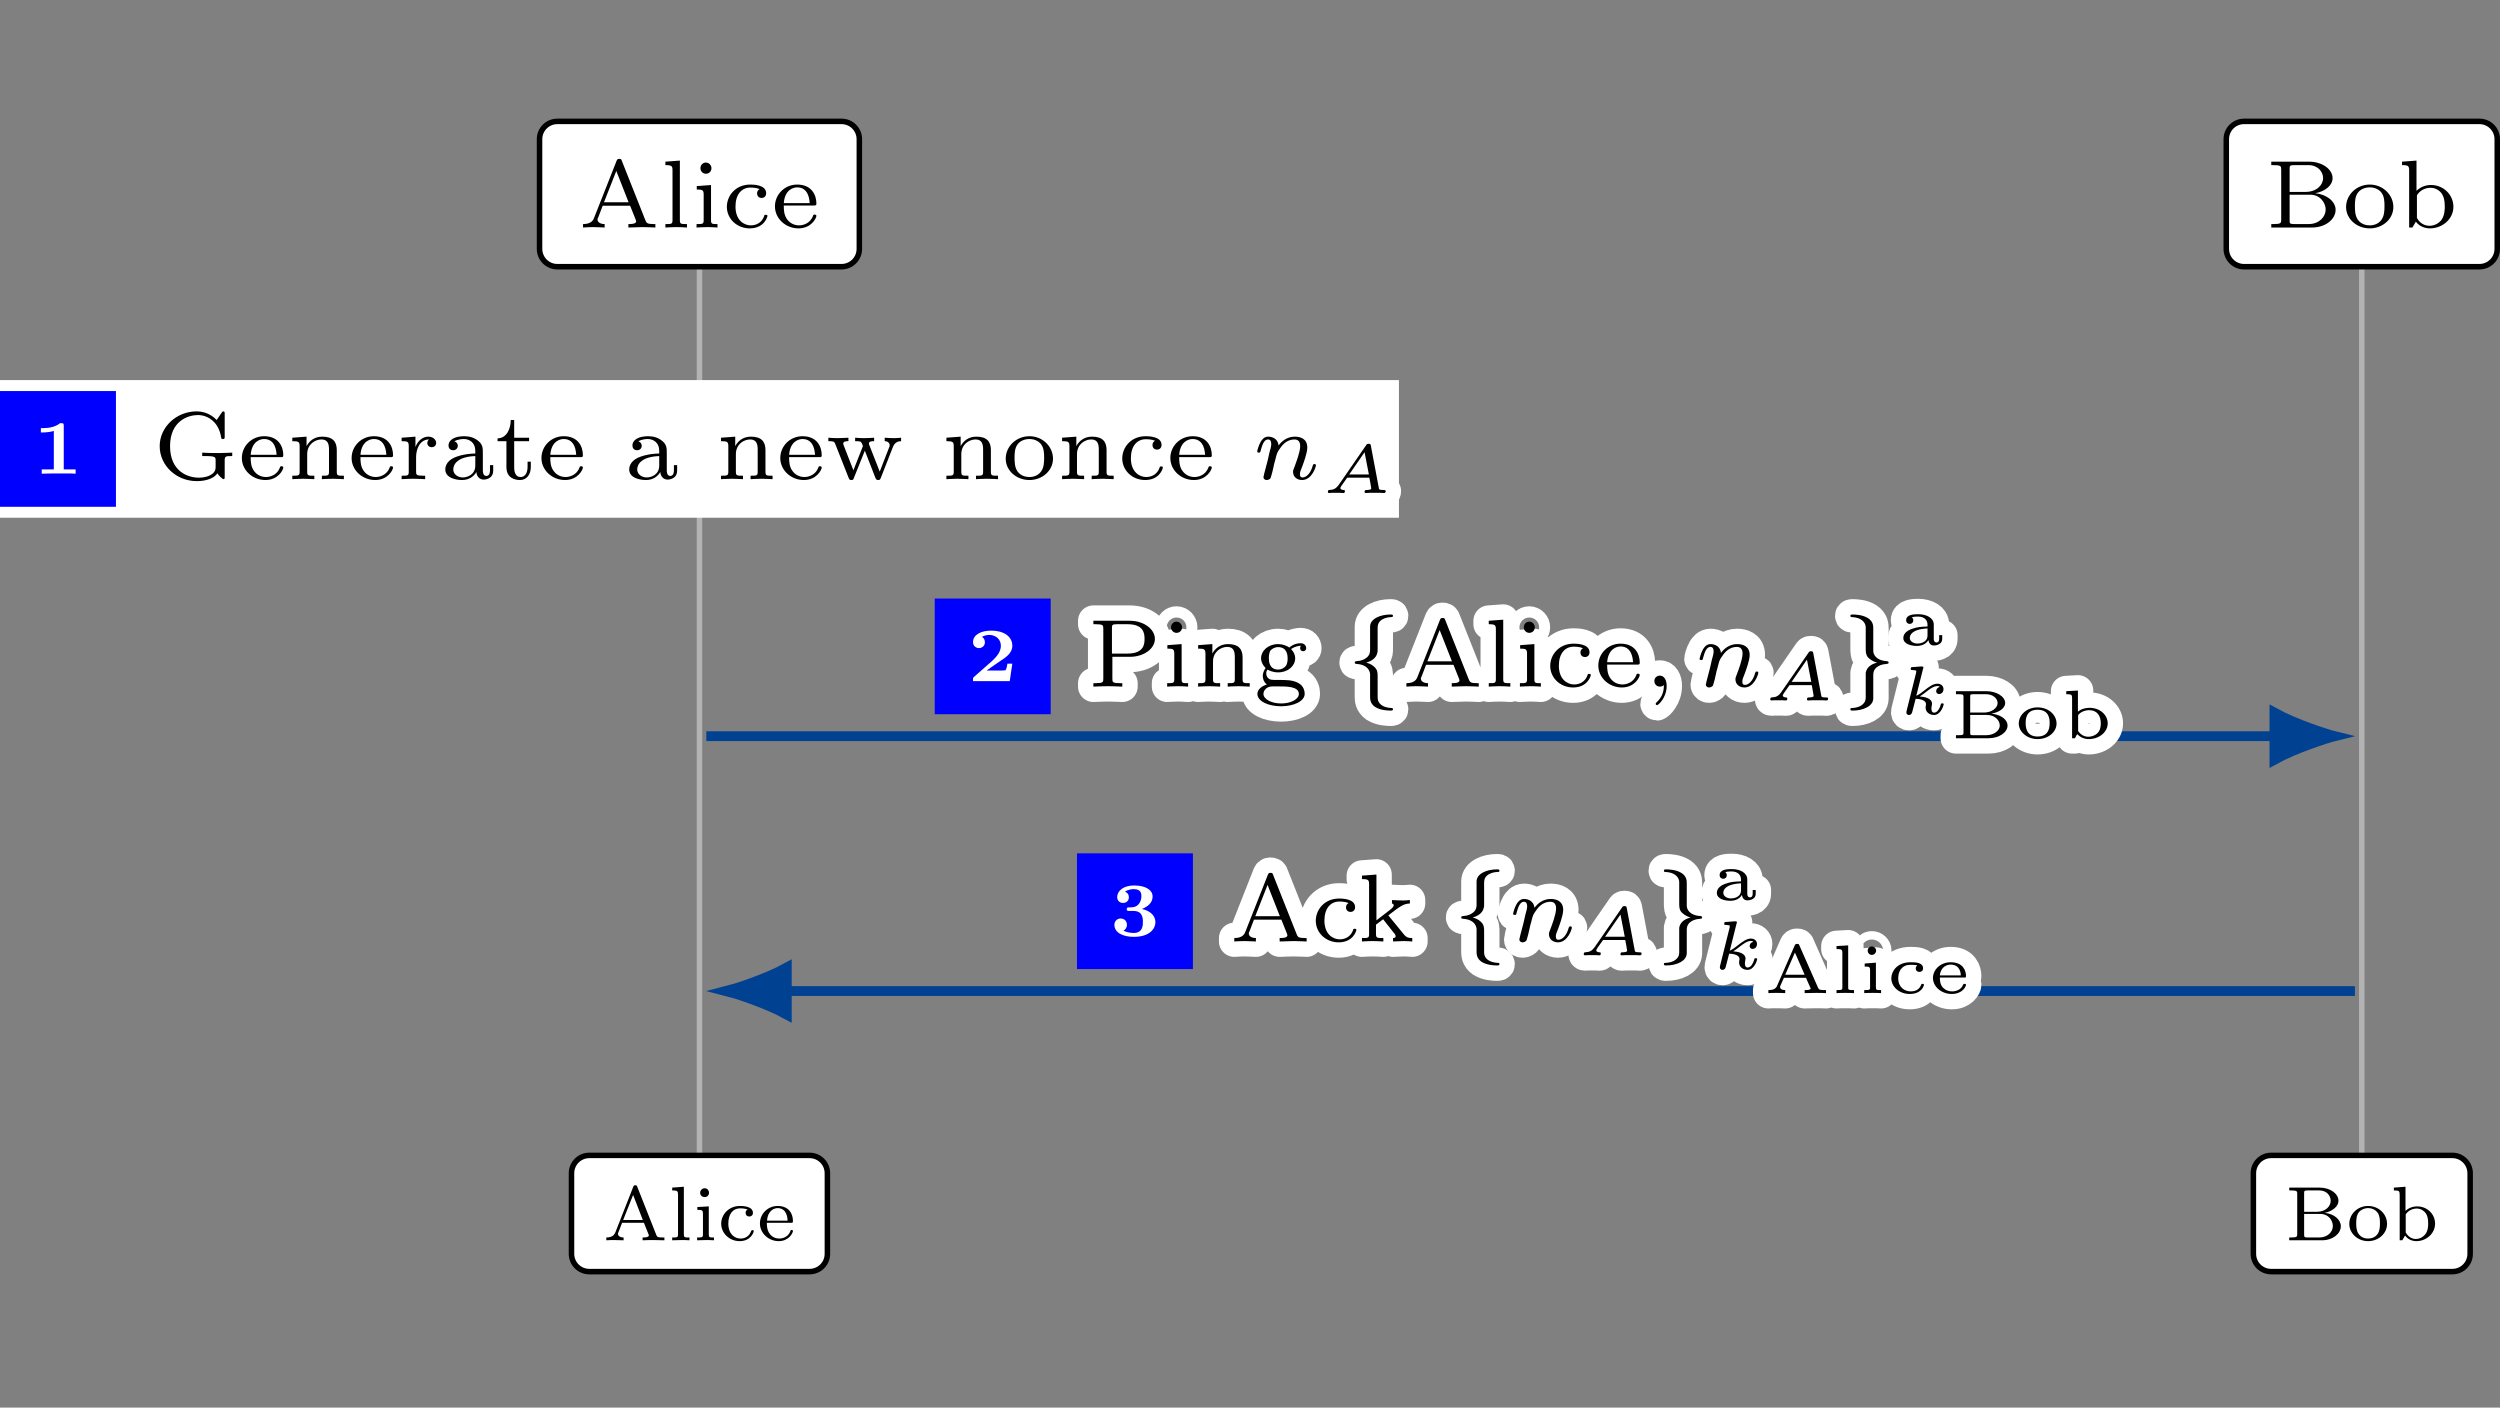 <?xml version="1.0" encoding="UTF-8"?>
<svg xmlns="http://www.w3.org/2000/svg" xmlns:xlink="http://www.w3.org/1999/xlink" width="180.926" height="101.867" viewBox="0 0 180.926 101.867">
<rect x="0" y="0" width="180.926" height="101.867" fill="#808080" stroke="none"/>
<defs>
<g>
<g id="glyph-0-0">
<path d="M 3.219 -1.266 L 2.859 -1.266 C 2.859 -1.203 2.797 -0.812 2.703 -0.781 C 2.594 -0.766 2.25 -0.766 2.125 -0.766 L 1.359 -0.766 C 1.672 -0.984 1.984 -1.219 2.297 -1.422 C 2.75 -1.719 3.219 -2.016 3.219 -2.562 C 3.219 -3.234 2.594 -3.656 1.703 -3.656 C 0.953 -3.656 0.375 -3.359 0.375 -2.828 C 0.375 -2.5 0.641 -2.391 0.812 -2.391 C 1 -2.391 1.234 -2.531 1.234 -2.812 C 1.234 -3.094 1.031 -3.203 1.016 -3.203 C 1.219 -3.328 1.469 -3.344 1.547 -3.344 C 2.016 -3.344 2.391 -3.031 2.391 -2.562 C 2.391 -2.125 2.094 -1.781 1.781 -1.484 L 0.453 -0.312 C 0.391 -0.25 0.375 -0.25 0.375 -0.141 L 0.375 0 L 3.031 0 Z M 3.219 -1.266 "/>
</g>
<g id="glyph-0-1">
<path d="M 1.688 -1.812 C 2.344 -1.812 2.375 -1.312 2.375 -1.016 C 2.375 -0.781 2.375 -0.219 1.703 -0.219 C 1.547 -0.219 1.203 -0.25 0.969 -0.391 C 1.078 -0.438 1.219 -0.578 1.219 -0.812 C 1.219 -1.062 1.047 -1.266 0.766 -1.266 C 0.5 -1.266 0.312 -1.062 0.312 -0.812 C 0.312 -0.234 0.938 0.062 1.719 0.062 C 2.891 0.062 3.281 -0.547 3.281 -1 C 3.281 -1.438 2.938 -1.828 2.297 -1.953 C 2.703 -2.109 3.078 -2.391 3.078 -2.859 C 3.078 -3.297 2.625 -3.656 1.734 -3.656 C 0.984 -3.656 0.516 -3.281 0.516 -2.812 C 0.516 -2.531 0.719 -2.391 0.938 -2.391 C 1.219 -2.391 1.359 -2.594 1.359 -2.797 C 1.359 -3.094 1.141 -3.188 1.078 -3.203 C 1.312 -3.375 1.609 -3.391 1.719 -3.391 C 2.266 -3.391 2.266 -3.031 2.266 -2.875 C 2.266 -2.625 2.141 -2.109 1.594 -2.078 C 1.453 -2.078 1.312 -2.062 1.281 -2.062 C 1.203 -2.031 1.203 -1.969 1.203 -1.938 C 1.203 -1.812 1.281 -1.812 1.391 -1.812 Z M 1.688 -1.812 "/>
</g>
<g id="glyph-0-2">
<path d="M 2.219 -3.453 C 2.219 -3.656 2.188 -3.656 1.953 -3.656 C 1.609 -3.375 1.141 -3.297 0.703 -3.297 L 0.562 -3.297 L 0.562 -2.984 L 0.703 -2.984 C 0.922 -2.984 1.266 -3.016 1.5 -3.094 L 1.5 -0.312 L 0.625 -0.312 L 0.625 0 C 0.891 -0.016 1.562 -0.016 1.859 -0.016 C 2.062 -0.016 2.266 -0.016 2.453 -0.016 C 2.625 -0.016 2.922 -0.016 3.078 0 L 3.078 -0.312 L 2.219 -0.312 Z M 2.219 -3.453 "/>
</g>
<g id="glyph-1-0">
<path d="M 1.781 -2.156 L 3.047 -2.156 C 4.062 -2.156 4.859 -2.75 4.859 -3.453 C 4.859 -4.141 4.078 -4.766 3.047 -4.766 L 0.406 -4.766 L 0.406 -4.516 L 0.578 -4.516 C 1.109 -4.516 1.125 -4.438 1.125 -4.188 L 1.125 -0.562 C 1.125 -0.328 1.109 -0.25 0.578 -0.25 L 0.406 -0.25 L 0.406 0 C 0.75 -0.016 1.203 -0.031 1.453 -0.031 C 1.703 -0.031 2.156 -0.016 2.5 0 L 2.5 -0.25 L 2.328 -0.25 C 1.797 -0.25 1.781 -0.328 1.781 -0.562 Z M 2.875 -4.516 C 4.047 -4.516 4.109 -3.859 4.109 -3.453 C 4.109 -3.141 4.109 -2.391 2.875 -2.391 L 1.75 -2.391 L 1.75 -4.234 C 1.75 -4.453 1.766 -4.516 2.094 -4.516 Z M 2.875 -4.516 "/>
</g>
<g id="glyph-1-1">
<path d="M 1.469 -4.297 C 1.469 -4.5 1.297 -4.703 1.062 -4.703 C 0.859 -4.703 0.672 -4.531 0.672 -4.297 C 0.672 -4.047 0.875 -3.891 1.062 -3.891 C 1.297 -3.891 1.469 -4.062 1.469 -4.297 Z M 0.406 -3 L 0.406 -2.75 C 0.844 -2.75 0.906 -2.703 0.906 -2.359 L 0.906 -0.547 C 0.906 -0.25 0.844 -0.25 0.391 -0.25 L 0.391 0 C 0.406 0 0.891 -0.031 1.172 -0.031 C 1.422 -0.031 1.672 -0.016 1.906 0 L 1.906 -0.25 C 1.5 -0.25 1.438 -0.25 1.438 -0.547 L 1.438 -3.078 Z M 0.406 -3 "/>
</g>
<g id="glyph-1-2">
<path d="M 3.594 -2.109 C 3.594 -2.719 3.297 -3.078 2.547 -3.078 C 1.969 -3.078 1.609 -2.766 1.406 -2.391 L 1.406 -3.078 L 0.375 -3 L 0.375 -2.75 C 0.844 -2.75 0.906 -2.703 0.906 -2.359 L 0.906 -0.547 C 0.906 -0.25 0.828 -0.25 0.375 -0.25 L 0.375 0 C 0.391 0 0.875 -0.031 1.172 -0.031 C 1.422 -0.031 1.906 0 1.969 0 L 1.969 -0.25 C 1.516 -0.25 1.453 -0.25 1.453 -0.547 L 1.453 -1.812 C 1.453 -2.531 2.031 -2.875 2.484 -2.875 C 2.969 -2.875 3.031 -2.5 3.031 -2.141 L 3.031 -0.547 C 3.031 -0.25 2.969 -0.25 2.516 -0.25 L 2.516 0 C 2.531 0 3.016 -0.031 3.312 -0.031 C 3.562 -0.031 4.047 0 4.109 0 L 4.109 -0.25 C 3.656 -0.25 3.594 -0.25 3.594 -0.547 Z M 3.594 -2.109 "/>
</g>
<g id="glyph-1-3">
<path d="M 1 -1.234 C 1.109 -1.172 1.359 -1.031 1.766 -1.031 C 2.484 -1.031 3 -1.5 3 -2.047 C 3 -2.328 2.875 -2.531 2.703 -2.719 C 3.031 -2.938 3.297 -2.953 3.422 -2.953 C 3.391 -2.922 3.359 -2.891 3.359 -2.781 C 3.359 -2.641 3.453 -2.562 3.578 -2.562 C 3.672 -2.562 3.797 -2.625 3.797 -2.781 C 3.797 -2.953 3.672 -3.141 3.391 -3.141 C 3.281 -3.141 2.906 -3.125 2.578 -2.828 C 2.375 -2.969 2.078 -3.078 1.766 -3.078 C 1.047 -3.078 0.531 -2.594 0.531 -2.047 C 0.531 -1.781 0.672 -1.531 0.859 -1.344 C 0.812 -1.281 0.656 -1.047 0.656 -0.781 C 0.656 -0.688 0.672 -0.359 0.953 -0.156 C 0.641 -0.062 0.266 0.172 0.266 0.531 C 0.266 1.047 1.031 1.422 1.984 1.422 C 2.859 1.422 3.688 1.078 3.688 0.516 C 3.688 0.312 3.609 -0.062 3.219 -0.266 C 2.812 -0.484 2.391 -0.484 1.719 -0.484 C 1.562 -0.484 1.312 -0.484 1.266 -0.5 C 1.031 -0.547 0.906 -0.75 0.906 -0.953 C 0.906 -1.125 0.969 -1.188 1 -1.234 Z M 1.766 -1.234 C 1.094 -1.234 1.094 -1.906 1.094 -2.047 C 1.094 -2.156 1.094 -2.438 1.219 -2.625 C 1.328 -2.734 1.516 -2.859 1.766 -2.859 C 2.453 -2.859 2.453 -2.188 2.453 -2.047 C 2.453 -1.938 2.453 -1.656 2.312 -1.484 C 2.203 -1.359 2.016 -1.234 1.766 -1.234 Z M 1.766 -0.016 C 2.391 -0.016 3.266 -0.016 3.266 0.531 C 3.266 0.906 2.703 1.219 1.984 1.219 C 1.25 1.219 0.703 0.891 0.703 0.531 C 0.703 0.281 0.922 -0.016 1.359 -0.016 Z M 1.766 -0.016 "/>
</g>
<g id="glyph-1-4">
<path d="M 3.125 -4.812 C 3.094 -4.922 3.062 -4.969 2.938 -4.969 C 2.797 -4.969 2.781 -4.922 2.734 -4.812 L 1.125 -0.734 C 1.062 -0.562 0.938 -0.25 0.312 -0.25 L 0.312 0 C 0.547 -0.016 0.797 -0.031 1.031 -0.031 C 1.312 -0.031 1.828 0 1.875 0 L 1.875 -0.25 C 1.562 -0.25 1.359 -0.391 1.359 -0.578 C 1.359 -0.641 1.375 -0.656 1.406 -0.719 L 1.734 -1.578 L 3.719 -1.578 L 4.125 -0.562 C 4.125 -0.531 4.156 -0.484 4.156 -0.453 C 4.156 -0.25 3.781 -0.25 3.594 -0.25 L 3.594 0 C 3.938 -0.016 4.391 -0.031 4.625 -0.031 C 4.953 -0.031 5.484 0 5.547 0 L 5.547 -0.25 L 5.422 -0.25 C 4.953 -0.25 4.906 -0.328 4.828 -0.516 Z M 2.719 -4.094 L 3.609 -1.828 L 1.828 -1.828 Z M 2.719 -4.094 "/>
</g>
<g id="glyph-1-5">
<path d="M 1.438 -4.844 L 0.391 -4.766 L 0.391 -4.516 C 0.859 -4.516 0.906 -4.453 0.906 -4.125 L 0.906 -0.547 C 0.906 -0.25 0.844 -0.25 0.391 -0.25 L 0.391 0 C 0.406 0 0.891 -0.031 1.172 -0.031 C 1.438 -0.031 1.688 -0.016 1.953 0 L 1.953 -0.25 C 1.5 -0.25 1.438 -0.25 1.438 -0.547 Z M 1.438 -4.844 "/>
</g>
<g id="glyph-1-6">
<path d="M 2.703 -2.781 C 2.578 -2.719 2.516 -2.609 2.516 -2.469 C 2.516 -2.281 2.641 -2.141 2.844 -2.141 C 3.031 -2.141 3.172 -2.266 3.172 -2.484 C 3.172 -3.109 2.203 -3.109 2.016 -3.109 C 0.969 -3.109 0.328 -2.312 0.328 -1.5 C 0.328 -0.625 1.062 0.062 1.984 0.062 C 3.016 0.062 3.266 -0.75 3.266 -0.844 C 3.266 -0.922 3.172 -0.922 3.141 -0.922 C 3.047 -0.922 3.047 -0.906 3.016 -0.797 C 2.859 -0.375 2.484 -0.156 2.062 -0.156 C 1.578 -0.156 0.953 -0.516 0.953 -1.516 C 0.953 -2.391 1.391 -2.891 2.031 -2.891 C 2.125 -2.891 2.453 -2.891 2.703 -2.781 Z M 2.703 -2.781 "/>
</g>
<g id="glyph-1-7">
<path d="M 3.062 -1.594 C 3.219 -1.594 3.266 -1.594 3.266 -1.734 C 3.266 -2.359 2.922 -3.109 1.875 -3.109 C 0.969 -3.109 0.266 -2.391 0.266 -1.531 C 0.266 -0.641 1.047 0.062 1.969 0.062 C 2.906 0.062 3.266 -0.688 3.266 -0.844 C 3.266 -0.859 3.25 -0.938 3.141 -0.938 C 3.047 -0.938 3.031 -0.891 3.016 -0.828 C 2.797 -0.266 2.266 -0.156 2.016 -0.156 C 1.688 -0.156 1.375 -0.297 1.172 -0.562 C 0.906 -0.891 0.906 -1.312 0.906 -1.594 Z M 0.906 -1.766 C 0.984 -2.75 1.609 -2.906 1.875 -2.906 C 2.734 -2.906 2.766 -1.938 2.781 -1.766 Z M 0.906 -1.766 "/>
</g>
<g id="glyph-1-8">
<path d="M 2.25 -1.891 C 3.109 -2.547 3.344 -2.734 3.812 -2.75 L 3.812 -3 C 3.672 -2.984 3.484 -2.969 3.344 -2.969 C 3.062 -2.969 2.781 -2.984 2.516 -3 L 2.516 -2.75 C 2.594 -2.734 2.641 -2.688 2.641 -2.625 C 2.641 -2.516 2.5 -2.391 2.422 -2.328 L 1.391 -1.531 L 1.391 -4.844 L 0.344 -4.766 L 0.344 -4.516 C 0.812 -4.516 0.859 -4.453 0.859 -4.125 L 0.859 -0.547 C 0.859 -0.25 0.797 -0.25 0.344 -0.25 L 0.344 0 C 0.594 -0.016 0.859 -0.031 1.109 -0.031 C 1.375 -0.031 1.625 -0.016 1.891 0 L 1.891 -0.25 C 1.438 -0.25 1.359 -0.25 1.359 -0.547 L 1.359 -1.219 L 1.875 -1.609 L 2.625 -0.656 C 2.703 -0.578 2.781 -0.469 2.781 -0.375 C 2.781 -0.266 2.656 -0.25 2.594 -0.25 L 2.594 0 C 2.688 0 3.172 -0.031 3.375 -0.031 C 3.578 -0.031 3.781 -0.016 3.984 0 L 3.984 -0.25 C 3.734 -0.25 3.578 -0.266 3.375 -0.516 Z M 2.25 -1.891 "/>
</g>
<g id="glyph-1-9">
<path d="M 0.422 -4.766 L 0.422 -4.516 L 0.578 -4.516 C 1.125 -4.516 1.141 -4.438 1.141 -4.188 L 1.141 -0.562 C 1.141 -0.328 1.125 -0.25 0.578 -0.25 L 0.422 -0.25 L 0.422 0 L 3.375 0 C 4.359 0 5.078 -0.609 5.078 -1.281 C 5.078 -1.875 4.453 -2.391 3.609 -2.484 C 4.297 -2.609 4.859 -3.031 4.859 -3.578 C 4.859 -4.203 4.125 -4.766 3.156 -4.766 Z M 1.75 -2.578 L 1.75 -4.234 C 1.75 -4.453 1.75 -4.516 2.078 -4.516 L 3.109 -4.516 C 3.812 -4.516 4.172 -4.016 4.172 -3.578 C 4.172 -3.078 3.703 -2.578 2.906 -2.578 Z M 2.078 -0.25 C 1.75 -0.25 1.75 -0.312 1.75 -0.516 L 1.75 -2.375 L 3.234 -2.375 C 3.969 -2.375 4.359 -1.781 4.359 -1.297 C 4.359 -0.781 3.891 -0.25 3.125 -0.25 Z M 2.078 -0.25 "/>
</g>
<g id="glyph-1-10">
<path d="M 3.688 -1.484 C 3.688 -2.359 2.938 -3.109 1.984 -3.109 C 1.016 -3.109 0.266 -2.359 0.266 -1.484 C 0.266 -0.625 1.031 0.062 1.984 0.062 C 2.922 0.062 3.688 -0.625 3.688 -1.484 Z M 1.984 -0.156 C 1.719 -0.156 1.344 -0.234 1.109 -0.578 C 0.922 -0.859 0.906 -1.219 0.906 -1.547 C 0.906 -1.844 0.906 -2.266 1.156 -2.562 C 1.328 -2.766 1.625 -2.906 1.984 -2.906 C 2.391 -2.906 2.688 -2.719 2.844 -2.5 C 3.031 -2.234 3.047 -1.875 3.047 -1.547 C 3.047 -1.219 3.031 -0.844 2.828 -0.562 C 2.641 -0.297 2.328 -0.156 1.984 -0.156 Z M 1.984 -0.156 "/>
</g>
<g id="glyph-1-11">
<path d="M 1.391 -4.844 L 0.344 -4.766 L 0.344 -4.516 C 0.812 -4.516 0.859 -4.453 0.859 -4.109 L 0.859 0 L 1.094 0 L 1.344 -0.422 C 1.609 -0.078 2 0.062 2.359 0.062 C 3.281 0.062 4.062 -0.625 4.062 -1.5 C 4.062 -2.359 3.359 -3.078 2.438 -3.078 C 2.016 -3.078 1.641 -2.906 1.391 -2.656 Z M 1.422 -2.328 C 1.609 -2.656 1.984 -2.875 2.406 -2.875 C 2.797 -2.875 3.078 -2.656 3.219 -2.453 C 3.359 -2.25 3.438 -1.969 3.438 -1.516 C 3.438 -1.359 3.438 -0.828 3.156 -0.5 C 2.875 -0.188 2.531 -0.125 2.328 -0.125 C 1.766 -0.125 1.484 -0.562 1.422 -0.703 Z M 1.422 -2.328 "/>
</g>
<g id="glyph-1-12">
<path d="M 5.188 -1.359 C 5.188 -1.672 5.266 -1.672 5.734 -1.672 L 5.734 -1.922 C 5.672 -1.922 5.172 -1.891 4.828 -1.891 C 4.453 -1.891 3.938 -1.891 3.562 -1.922 L 3.562 -1.672 L 3.828 -1.672 C 4.531 -1.672 4.531 -1.578 4.531 -1.359 L 4.531 -0.906 C 4.531 -0.75 4.531 -0.484 4.125 -0.281 C 3.797 -0.109 3.406 -0.109 3.312 -0.109 C 2.516 -0.109 1.234 -0.562 1.234 -2.391 C 1.234 -4.234 2.562 -4.641 3.25 -4.641 C 3.922 -4.641 4.766 -4.188 4.938 -2.984 C 4.953 -2.906 5.016 -2.906 5.062 -2.906 C 5.188 -2.906 5.188 -2.953 5.188 -3.094 L 5.188 -4.719 C 5.188 -4.844 5.188 -4.906 5.094 -4.906 C 5.062 -4.906 5.031 -4.906 4.969 -4.812 L 4.609 -4.281 C 4.266 -4.641 3.766 -4.906 3.156 -4.906 C 1.703 -4.906 0.484 -3.781 0.484 -2.391 C 0.484 -1 1.672 0.141 3.172 0.141 C 3.562 0.141 4.328 0.062 4.656 -0.422 C 4.781 -0.234 5.031 0 5.109 0 C 5.188 0 5.188 -0.078 5.188 -0.188 Z M 5.188 -1.359 "/>
</g>
<g id="glyph-1-13">
<path d="M 1.391 -1.594 C 1.391 -2.172 1.656 -2.875 2.328 -2.875 C 2.266 -2.828 2.203 -2.734 2.203 -2.625 C 2.203 -2.391 2.391 -2.312 2.516 -2.312 C 2.688 -2.312 2.844 -2.422 2.844 -2.625 C 2.844 -2.859 2.609 -3.078 2.281 -3.078 C 1.938 -3.078 1.547 -2.859 1.344 -2.328 L 1.344 -3.078 L 0.344 -3 L 0.344 -2.75 C 0.812 -2.75 0.859 -2.703 0.859 -2.359 L 0.859 -0.547 C 0.859 -0.25 0.797 -0.25 0.344 -0.25 L 0.344 0 C 0.375 0 0.844 -0.031 1.141 -0.031 C 1.438 -0.031 1.734 -0.016 2.047 0 L 2.047 -0.25 L 1.906 -0.25 C 1.391 -0.25 1.391 -0.328 1.391 -0.562 Z M 1.391 -1.594 "/>
</g>
<g id="glyph-1-14">
<path d="M 3.109 -1.875 C 3.109 -2.234 3.109 -2.5 2.781 -2.766 C 2.5 -3 2.172 -3.109 1.75 -3.109 C 1.094 -3.109 0.625 -2.859 0.625 -2.438 C 0.625 -2.203 0.781 -2.094 0.969 -2.094 C 1.156 -2.094 1.297 -2.234 1.297 -2.422 C 1.297 -2.531 1.234 -2.688 1.047 -2.734 C 1.297 -2.906 1.703 -2.906 1.734 -2.906 C 2.125 -2.906 2.562 -2.656 2.562 -2.062 L 2.562 -1.859 C 2.172 -1.844 1.719 -1.812 1.203 -1.625 C 0.578 -1.406 0.391 -1.016 0.391 -0.703 C 0.391 -0.109 1.109 0.062 1.609 0.062 C 2.156 0.062 2.484 -0.25 2.641 -0.516 C 2.656 -0.234 2.844 0.031 3.172 0.031 C 3.188 0.031 3.859 0.031 3.859 -0.625 L 3.859 -1.016 L 3.625 -1.016 L 3.625 -0.641 C 3.625 -0.562 3.625 -0.234 3.359 -0.234 C 3.109 -0.234 3.109 -0.562 3.109 -0.641 Z M 2.562 -0.984 C 2.562 -0.312 1.969 -0.125 1.656 -0.125 C 1.297 -0.125 0.969 -0.359 0.969 -0.703 C 0.969 -1.094 1.297 -1.625 2.562 -1.672 Z M 2.562 -0.984 "/>
</g>
<g id="glyph-1-15">
<path d="M 1.406 -2.75 L 2.484 -2.75 L 2.484 -3 L 1.406 -3 L 1.406 -4.281 L 1.156 -4.281 C 1.156 -3.656 0.875 -2.969 0.203 -2.953 L 0.203 -2.75 L 0.844 -2.75 L 0.844 -0.875 C 0.844 -0.094 1.438 0.062 1.828 0.062 C 2.297 0.062 2.609 -0.328 2.609 -0.875 L 2.609 -1.266 L 2.375 -1.266 L 2.375 -0.891 C 2.375 -0.406 2.156 -0.156 1.875 -0.156 C 1.406 -0.156 1.406 -0.734 1.406 -0.859 Z M 1.406 -2.75 "/>
</g>
<g id="glyph-1-16">
<path d="M 4.875 -2.328 C 5.016 -2.672 5.25 -2.75 5.469 -2.75 L 5.469 -3 C 5.281 -2.984 5.156 -2.969 4.969 -2.969 C 4.75 -2.969 4.484 -2.984 4.281 -3 L 4.281 -2.75 C 4.516 -2.75 4.641 -2.609 4.641 -2.453 C 4.641 -2.391 4.641 -2.375 4.594 -2.281 L 3.922 -0.547 L 3.172 -2.453 C 3.156 -2.484 3.141 -2.531 3.141 -2.578 C 3.141 -2.734 3.312 -2.75 3.516 -2.75 L 3.516 -3 C 3.266 -2.984 3.016 -2.969 2.766 -2.969 C 2.562 -2.969 2.344 -2.984 2.141 -3 L 2.141 -2.75 C 2.312 -2.75 2.453 -2.75 2.547 -2.703 C 2.641 -2.625 2.703 -2.391 2.703 -2.391 C 2.703 -2.375 2.688 -2.328 2.672 -2.312 L 2.016 -0.641 L 1.312 -2.453 C 1.281 -2.547 1.281 -2.547 1.281 -2.578 C 1.281 -2.75 1.531 -2.75 1.656 -2.75 L 1.656 -3 C 1.641 -3 1.141 -2.969 0.859 -2.969 C 0.641 -2.969 0.422 -2.984 0.203 -3 L 0.203 -2.75 C 0.484 -2.75 0.641 -2.75 0.703 -2.547 L 1.672 -0.094 C 1.719 0.016 1.734 0.062 1.875 0.062 C 2 0.062 2.016 0.016 2.047 -0.078 L 2.844 -2.062 L 3.609 -0.094 C 3.656 0 3.672 0.062 3.812 0.062 C 3.938 0.062 3.953 0.016 4 -0.094 Z M 4.875 -2.328 "/>
</g>
<g id="glyph-2-0">
<path d="M 2.312 -4.219 C 2.312 -4.359 2.312 -4.578 2.516 -4.766 C 2.734 -4.953 3 -5.016 3.266 -5.031 C 3.359 -5.031 3.422 -5.031 3.422 -5.125 C 3.422 -5.219 3.344 -5.219 3.234 -5.219 C 2.5 -5.219 1.766 -4.906 1.766 -4.344 L 1.766 -2.703 C 1.766 -2.531 1.766 -2.312 1.531 -2.109 C 1.359 -1.969 1.141 -1.859 0.797 -1.844 C 0.703 -1.828 0.656 -1.828 0.656 -1.734 C 0.656 -1.656 0.719 -1.656 0.781 -1.641 C 1.609 -1.594 1.75 -1.109 1.766 -0.906 L 1.766 0.719 C 1.766 0.906 1.766 1.219 2.125 1.469 C 2.516 1.719 3.062 1.734 3.234 1.734 C 3.344 1.734 3.422 1.734 3.422 1.641 C 3.422 1.547 3.359 1.547 3.297 1.547 C 2.641 1.516 2.375 1.203 2.328 0.938 C 2.312 0.875 2.312 0.828 2.312 0.719 L 2.312 -0.734 C 2.312 -0.938 2.312 -1.188 2.125 -1.375 C 2.031 -1.469 1.875 -1.641 1.484 -1.734 C 1.75 -1.812 2.219 -2 2.297 -2.484 C 2.312 -2.516 2.312 -2.531 2.312 -2.766 Z M 2.312 -4.219 "/>
</g>
<g id="glyph-2-1">
<path d="M 2.312 -0.781 C 2.312 -0.953 2.312 -1.172 2.531 -1.375 C 2.703 -1.516 2.922 -1.625 3.281 -1.641 C 3.359 -1.656 3.422 -1.656 3.422 -1.734 C 3.422 -1.828 3.359 -1.828 3.297 -1.844 C 2.469 -1.891 2.312 -2.375 2.312 -2.578 L 2.312 -4.203 C 2.312 -4.391 2.312 -4.703 1.938 -4.953 C 1.547 -5.203 1 -5.219 0.828 -5.219 C 0.734 -5.219 0.656 -5.219 0.656 -5.125 C 0.656 -5.031 0.719 -5.031 0.781 -5.031 C 1.422 -5 1.688 -4.688 1.75 -4.422 C 1.766 -4.359 1.766 -4.312 1.766 -4.203 L 1.766 -2.75 C 1.766 -2.547 1.766 -2.297 1.938 -2.109 C 2.047 -2.016 2.203 -1.844 2.594 -1.734 C 2.312 -1.672 1.844 -1.484 1.766 -1 C 1.766 -0.969 1.766 -0.953 1.766 -0.719 L 1.766 0.734 C 1.766 0.875 1.766 1.094 1.547 1.281 C 1.344 1.469 1.078 1.531 0.797 1.547 C 0.703 1.547 0.656 1.547 0.656 1.641 C 0.656 1.734 0.734 1.734 0.828 1.734 C 1.578 1.734 2.297 1.422 2.312 0.859 Z M 2.312 -0.781 "/>
</g>
<g id="glyph-3-0">
<path d="M 1.469 -0.109 C 1.469 0.266 1.406 0.719 0.922 1.156 C 0.906 1.188 0.875 1.219 0.875 1.25 C 0.875 1.297 0.938 1.344 0.969 1.344 C 1.078 1.344 1.672 0.781 1.672 -0.047 C 1.672 -0.469 1.5 -0.797 1.172 -0.797 C 0.953 -0.797 0.781 -0.625 0.781 -0.406 C 0.781 -0.188 0.938 0 1.188 0 C 1.359 0 1.469 -0.109 1.469 -0.109 Z M 1.469 -0.109 "/>
</g>
<g id="glyph-3-1">
<path d="M 0.844 -0.438 C 0.828 -0.344 0.781 -0.172 0.781 -0.156 C 0.781 0 0.906 0.062 1.016 0.062 C 1.141 0.062 1.25 -0.016 1.297 -0.078 C 1.328 -0.141 1.375 -0.375 1.422 -0.516 C 1.453 -0.641 1.531 -0.969 1.562 -1.141 C 1.609 -1.297 1.656 -1.453 1.688 -1.609 C 1.766 -1.891 1.781 -1.953 1.984 -2.234 C 2.172 -2.516 2.5 -2.875 3.031 -2.875 C 3.422 -2.875 3.438 -2.516 3.438 -2.391 C 3.438 -1.969 3.141 -1.203 3.031 -0.906 C 2.953 -0.703 2.922 -0.641 2.922 -0.531 C 2.922 -0.156 3.219 0.062 3.578 0.062 C 4.281 0.062 4.578 -0.891 4.578 -1 C 4.578 -1.094 4.5 -1.094 4.469 -1.094 C 4.375 -1.094 4.375 -1.047 4.344 -0.969 C 4.188 -0.406 3.875 -0.125 3.609 -0.125 C 3.453 -0.125 3.422 -0.219 3.422 -0.375 C 3.422 -0.531 3.469 -0.625 3.594 -0.938 C 3.672 -1.156 3.953 -1.891 3.953 -2.281 C 3.953 -2.953 3.422 -3.078 3.047 -3.078 C 2.469 -3.078 2.078 -2.719 1.875 -2.438 C 1.828 -2.922 1.422 -3.078 1.125 -3.078 C 0.828 -3.078 0.672 -2.859 0.578 -2.703 C 0.422 -2.438 0.328 -2.047 0.328 -2 C 0.328 -1.922 0.422 -1.922 0.453 -1.922 C 0.547 -1.922 0.547 -1.938 0.594 -2.125 C 0.703 -2.531 0.844 -2.875 1.109 -2.875 C 1.297 -2.875 1.344 -2.719 1.344 -2.531 C 1.344 -2.406 1.281 -2.141 1.219 -1.953 C 1.172 -1.766 1.109 -1.484 1.078 -1.328 Z M 0.844 -0.438 "/>
</g>
<g id="glyph-4-0">
<path d="M 3.625 -3.438 C 3.609 -3.531 3.578 -3.562 3.469 -3.562 C 3.359 -3.562 3.328 -3.531 3.281 -3.453 L 1.328 -0.625 C 1.109 -0.312 0.938 -0.234 0.609 -0.219 C 0.516 -0.219 0.516 -0.094 0.516 -0.078 C 0.516 -0.016 0.578 0 0.594 0 C 0.672 0 0.75 -0.016 0.828 -0.016 C 0.906 -0.016 0.984 -0.016 1.078 -0.016 C 1.172 -0.016 1.266 -0.016 1.344 -0.016 C 1.438 -0.016 1.547 0 1.641 0 C 1.672 0 1.75 0 1.75 -0.141 C 1.75 -0.219 1.688 -0.219 1.656 -0.219 C 1.625 -0.219 1.422 -0.234 1.422 -0.359 C 1.422 -0.406 1.484 -0.5 1.516 -0.547 L 1.891 -1.078 C 1.906 -1.109 1.906 -1.109 2.016 -1.109 L 3.516 -1.109 C 3.531 -1.062 3.531 -1.031 3.547 -0.969 C 3.562 -0.875 3.656 -0.391 3.656 -0.328 C 3.656 -0.219 3.344 -0.219 3.328 -0.219 C 3.25 -0.219 3.172 -0.219 3.172 -0.078 C 3.172 -0.031 3.203 0 3.266 0 C 3.359 0 3.484 -0.016 3.594 -0.016 C 3.719 -0.016 3.828 -0.016 3.953 -0.016 C 4.047 -0.016 4.156 -0.016 4.266 -0.016 C 4.359 -0.016 4.484 0 4.578 0 C 4.672 0 4.703 -0.062 4.703 -0.141 C 4.703 -0.219 4.625 -0.219 4.547 -0.219 C 4.219 -0.219 4.219 -0.266 4.203 -0.375 Z M 3.172 -2.953 L 3.484 -1.344 L 2.062 -1.344 Z M 3.172 -2.953 "/>
</g>
<g id="glyph-4-1">
<path d="M 1.828 -3.266 C 1.859 -3.344 1.859 -3.344 1.859 -3.375 C 1.859 -3.453 1.781 -3.453 1.703 -3.453 L 1.094 -3.406 C 1 -3.406 0.984 -3.406 0.969 -3.375 C 0.953 -3.359 0.938 -3.297 0.938 -3.266 C 0.938 -3.188 1.016 -3.188 1.078 -3.188 C 1.094 -3.188 1.172 -3.188 1.25 -3.172 C 1.344 -3.156 1.344 -3.141 1.344 -3.109 C 1.344 -3.094 1.344 -3.078 1.328 -2.984 L 0.641 -0.234 C 0.625 -0.172 0.625 -0.156 0.625 -0.125 C 0.625 -0.016 0.703 0.062 0.812 0.062 C 1 0.062 1.047 -0.125 1.062 -0.203 L 1.297 -1.109 C 1.422 -1.109 2.047 -1.078 2.047 -0.719 C 2.047 -0.688 2.047 -0.672 2.031 -0.609 C 2.016 -0.531 2.016 -0.516 2.016 -0.484 C 2.016 -0.125 2.328 0.062 2.625 0.062 C 3.125 0.062 3.328 -0.656 3.328 -0.719 C 3.328 -0.781 3.25 -0.781 3.219 -0.781 C 3.141 -0.781 3.125 -0.766 3.109 -0.672 C 3.062 -0.5 2.906 -0.109 2.641 -0.109 C 2.453 -0.109 2.438 -0.297 2.438 -0.406 C 2.438 -0.406 2.438 -0.484 2.453 -0.562 C 2.469 -0.641 2.484 -0.703 2.484 -0.734 C 2.484 -1.172 1.922 -1.25 1.594 -1.281 C 1.734 -1.359 1.953 -1.531 2.031 -1.594 C 2.312 -1.812 2.594 -2.031 2.875 -2.031 C 2.984 -2.031 3.016 -2 3.047 -1.969 C 3.047 -1.969 3.016 -1.953 3 -1.953 C 2.781 -1.875 2.781 -1.672 2.781 -1.656 C 2.781 -1.578 2.844 -1.453 3 -1.453 C 3.094 -1.453 3.312 -1.531 3.312 -1.812 C 3.312 -2.047 3.125 -2.203 2.875 -2.203 C 2.547 -2.203 2.25 -1.969 1.891 -1.688 C 1.719 -1.547 1.547 -1.422 1.344 -1.328 Z M 1.828 -3.266 "/>
</g>
<g id="glyph-5-0">
<path d="M 2.609 -1.484 C 2.609 -1.953 2.109 -2.234 1.484 -2.234 C 1.188 -2.234 0.609 -2.219 0.609 -1.797 C 0.609 -1.609 0.75 -1.531 0.875 -1.531 C 1 -1.531 1.125 -1.625 1.125 -1.797 C 1.125 -1.906 1.062 -1.984 1.016 -2.016 C 1.188 -2.062 1.422 -2.062 1.469 -2.062 C 1.906 -2.062 2.156 -1.828 2.156 -1.469 L 2.156 -1.344 C 1.688 -1.328 1.406 -1.312 1.031 -1.172 C 0.703 -1.062 0.406 -0.844 0.406 -0.516 C 0.406 -0.062 0.984 0.062 1.391 0.062 C 1.766 0.062 2.062 -0.094 2.219 -0.359 C 2.25 -0.172 2.359 0.031 2.609 0.031 C 2.641 0.031 3.219 0.031 3.219 -0.453 L 3.219 -0.719 L 3 -0.719 L 3 -0.453 C 3 -0.406 3 -0.188 2.812 -0.188 C 2.609 -0.188 2.609 -0.406 2.609 -0.453 Z M 2.156 -0.703 C 2.156 -0.156 1.562 -0.109 1.438 -0.109 C 1.141 -0.109 0.875 -0.266 0.875 -0.516 C 0.875 -0.688 0.969 -1.141 2.156 -1.203 Z M 2.156 -0.703 "/>
</g>
<g id="glyph-5-1">
<path d="M 0.984 -0.422 C 0.984 -0.266 0.984 -0.219 0.578 -0.219 L 0.438 -0.219 L 0.438 0 L 2.797 0 C 3.562 0 4.172 -0.422 4.172 -0.922 C 4.172 -1.281 3.812 -1.688 3 -1.781 C 3.516 -1.859 4 -2.156 4 -2.547 C 4 -3.016 3.375 -3.406 2.641 -3.406 L 0.438 -3.406 L 0.438 -3.188 L 0.578 -3.188 C 0.984 -3.188 0.984 -3.141 0.984 -2.984 Z M 1.469 -1.859 L 1.469 -3 C 1.469 -3.156 1.469 -3.188 1.719 -3.188 L 2.609 -3.188 C 3.141 -3.188 3.453 -2.859 3.453 -2.547 C 3.453 -2.188 3.016 -1.859 2.469 -1.859 Z M 1.719 -0.219 C 1.469 -0.219 1.469 -0.25 1.469 -0.406 L 1.469 -1.688 L 2.656 -1.688 C 3.312 -1.688 3.609 -1.25 3.609 -0.922 C 3.609 -0.547 3.188 -0.219 2.609 -0.219 Z M 1.719 -0.219 "/>
</g>
<g id="glyph-5-2">
<path d="M 3.062 -1.062 C 3.062 -1.688 2.484 -2.234 1.688 -2.234 C 0.906 -2.234 0.328 -1.688 0.328 -1.062 C 0.328 -0.469 0.922 0.062 1.688 0.062 C 2.484 0.062 3.062 -0.469 3.062 -1.062 Z M 1.688 -0.125 C 0.828 -0.125 0.828 -0.875 0.828 -1.109 C 0.828 -1.328 0.828 -2.062 1.688 -2.062 C 2.562 -2.062 2.562 -1.328 2.562 -1.109 C 2.562 -0.875 2.562 -0.125 1.688 -0.125 Z M 1.688 -0.125 "/>
</g>
<g id="glyph-5-3">
<path d="M 1.219 -3.453 L 0.375 -3.406 L 0.375 -3.188 C 0.75 -3.188 0.797 -3.156 0.797 -2.906 L 0.797 0 L 1 0 C 1.047 -0.062 1.078 -0.141 1.109 -0.203 C 1.125 -0.234 1.156 -0.266 1.172 -0.297 C 1.391 -0.062 1.688 0.062 2 0.062 C 2.766 0.062 3.375 -0.453 3.375 -1.078 C 3.375 -1.672 2.828 -2.203 2.062 -2.203 C 1.797 -2.203 1.484 -2.141 1.219 -1.922 Z M 1.234 -1.672 C 1.406 -1.906 1.734 -2.031 2.031 -2.031 C 2.625 -2.031 2.875 -1.609 2.875 -1.078 C 2.875 -0.781 2.812 -0.531 2.609 -0.344 C 2.453 -0.203 2.219 -0.109 1.969 -0.109 C 1.641 -0.109 1.375 -0.297 1.234 -0.531 Z M 1.234 -1.672 "/>
</g>
<g id="glyph-5-4">
<path d="M 2.609 -3.438 C 2.578 -3.531 2.562 -3.562 2.438 -3.562 C 2.359 -3.562 2.312 -3.547 2.266 -3.453 L 0.984 -0.516 C 0.875 -0.266 0.609 -0.219 0.359 -0.219 L 0.359 0 C 0.531 -0.016 0.75 -0.016 0.938 -0.016 C 1 -0.016 1.344 -0.016 1.578 0 L 1.578 -0.219 C 1.297 -0.219 1.203 -0.344 1.203 -0.438 C 1.203 -0.469 1.219 -0.484 1.219 -0.516 L 1.484 -1.109 L 3.078 -1.109 L 3.391 -0.406 C 3.422 -0.359 3.422 -0.344 3.422 -0.344 C 3.422 -0.219 3.141 -0.219 2.984 -0.219 L 2.984 0 C 3.188 0 3.562 -0.016 3.797 -0.016 C 4.047 -0.016 4.328 -0.016 4.531 0 L 4.531 -0.219 L 4.406 -0.219 C 4.094 -0.219 4.016 -0.25 3.953 -0.391 Z M 2.281 -2.938 L 2.984 -1.328 L 1.578 -1.328 Z M 2.281 -2.938 "/>
</g>
<g id="glyph-5-5">
<path d="M 1.25 -3.453 L 0.406 -3.406 L 0.406 -3.188 C 0.781 -3.188 0.828 -3.156 0.828 -2.906 L 0.828 -0.422 C 0.828 -0.266 0.828 -0.219 0.5 -0.219 L 0.406 -0.219 L 0.406 0 C 0.625 -0.016 0.828 -0.016 1.031 -0.016 C 1.25 -0.016 1.453 -0.016 1.672 0 L 1.672 -0.219 L 1.578 -0.219 C 1.25 -0.219 1.25 -0.266 1.25 -0.422 Z M 1.25 -3.453 "/>
</g>
<g id="glyph-5-6">
<path d="M 1.266 -3.078 C 1.266 -3.234 1.125 -3.375 0.953 -3.375 C 0.797 -3.375 0.656 -3.25 0.656 -3.078 C 0.656 -2.891 0.797 -2.766 0.953 -2.766 C 1.125 -2.766 1.266 -2.906 1.266 -3.078 Z M 0.438 -2.141 L 0.438 -1.922 C 0.781 -1.922 0.828 -1.891 0.828 -1.656 L 0.828 -0.422 C 0.828 -0.266 0.828 -0.219 0.5 -0.219 L 0.406 -0.219 L 0.406 0 C 0.625 -0.016 0.828 -0.016 1.031 -0.016 C 1.219 -0.016 1.438 -0.016 1.625 0 L 1.625 -0.219 C 1.297 -0.219 1.25 -0.219 1.25 -0.422 L 1.25 -2.203 Z M 0.438 -2.141 "/>
</g>
<g id="glyph-5-7">
<path d="M 2.234 -2.016 C 2.172 -1.953 2.125 -1.875 2.125 -1.797 C 2.125 -1.625 2.25 -1.531 2.391 -1.531 C 2.516 -1.531 2.656 -1.609 2.656 -1.797 C 2.656 -2.219 2.109 -2.234 1.75 -2.234 C 0.781 -2.234 0.359 -1.578 0.359 -1.078 C 0.359 -0.453 0.938 0.062 1.688 0.062 C 2.562 0.062 2.719 -0.547 2.719 -0.594 C 2.719 -0.672 2.656 -0.672 2.625 -0.672 C 2.547 -0.672 2.531 -0.656 2.516 -0.594 C 2.344 -0.172 1.984 -0.125 1.766 -0.125 C 1.328 -0.125 0.859 -0.406 0.859 -1.078 C 0.859 -1.297 0.906 -1.578 1.094 -1.781 C 1.328 -2.047 1.625 -2.047 1.781 -2.047 C 1.922 -2.047 2.062 -2.047 2.234 -2.016 Z M 2.234 -2.016 "/>
</g>
<g id="glyph-5-8">
<path d="M 2.578 -1.125 C 2.688 -1.125 2.719 -1.125 2.719 -1.234 C 2.719 -1.578 2.547 -2.234 1.609 -2.234 C 0.859 -2.234 0.328 -1.688 0.328 -1.094 C 0.328 -0.469 0.938 0.062 1.688 0.062 C 2.484 0.062 2.719 -0.5 2.719 -0.594 C 2.719 -0.672 2.641 -0.672 2.625 -0.672 C 2.547 -0.672 2.531 -0.656 2.5 -0.594 C 2.375 -0.25 2 -0.125 1.719 -0.125 C 1.312 -0.125 1.094 -0.344 1.016 -0.438 C 0.828 -0.672 0.828 -0.984 0.828 -1.125 Z M 0.828 -1.281 C 0.891 -1.938 1.375 -2.062 1.609 -2.062 C 2.297 -2.062 2.344 -1.422 2.344 -1.281 Z M 0.828 -1.281 "/>
</g>
<g id="glyph-6-0">
<path d="M 2.5 -3.844 C 2.469 -3.938 2.453 -3.984 2.344 -3.984 C 2.25 -3.984 2.219 -3.938 2.188 -3.844 L 0.906 -0.578 C 0.844 -0.453 0.75 -0.203 0.25 -0.203 L 0.25 0 C 0.438 -0.016 0.641 -0.016 0.828 -0.016 C 1.047 -0.016 1.469 0 1.5 0 L 1.5 -0.203 C 1.25 -0.203 1.094 -0.312 1.094 -0.469 C 1.094 -0.516 1.094 -0.531 1.125 -0.578 L 1.391 -1.266 L 2.969 -1.266 L 3.297 -0.453 C 3.312 -0.422 3.328 -0.391 3.328 -0.359 C 3.328 -0.203 3.016 -0.203 2.875 -0.203 L 2.875 0 C 3.156 -0.016 3.516 -0.016 3.703 -0.016 C 3.969 -0.016 4.391 0 4.453 0 L 4.453 -0.203 L 4.328 -0.203 C 3.953 -0.203 3.922 -0.25 3.859 -0.406 Z M 2.188 -3.281 L 2.891 -1.469 L 1.469 -1.469 Z M 2.188 -3.281 "/>
</g>
<g id="glyph-6-1">
<path d="M 1.156 -3.875 L 0.312 -3.812 L 0.312 -3.609 C 0.688 -3.609 0.734 -3.562 0.734 -3.297 L 0.734 -0.438 C 0.734 -0.203 0.672 -0.203 0.312 -0.203 L 0.312 0 C 0.328 0 0.719 -0.016 0.938 -0.016 C 1.156 -0.016 1.359 -0.016 1.562 0 L 1.562 -0.203 C 1.203 -0.203 1.156 -0.203 1.156 -0.438 Z M 1.156 -3.875 "/>
</g>
<g id="glyph-6-2">
<path d="M 1.172 -3.438 C 1.172 -3.609 1.047 -3.766 0.859 -3.766 C 0.688 -3.766 0.531 -3.625 0.531 -3.438 C 0.531 -3.234 0.703 -3.125 0.859 -3.125 C 1.031 -3.125 1.172 -3.25 1.172 -3.438 Z M 0.328 -2.406 L 0.328 -2.203 C 0.688 -2.203 0.734 -2.172 0.734 -1.891 L 0.734 -0.438 C 0.734 -0.203 0.672 -0.203 0.312 -0.203 L 0.312 0 C 0.328 0 0.719 -0.016 0.938 -0.016 C 1.125 -0.016 1.328 -0.016 1.531 0 L 1.531 -0.203 C 1.203 -0.203 1.156 -0.203 1.156 -0.438 L 1.156 -2.453 Z M 0.328 -2.406 "/>
</g>
<g id="glyph-6-3">
<path d="M 2.172 -2.219 C 2.062 -2.188 2.016 -2.094 2.016 -1.984 C 2.016 -1.828 2.125 -1.719 2.281 -1.719 C 2.422 -1.719 2.547 -1.812 2.547 -1.984 C 2.547 -2.484 1.766 -2.484 1.609 -2.484 C 0.781 -2.484 0.25 -1.844 0.25 -1.203 C 0.25 -0.5 0.859 0.062 1.578 0.062 C 2.422 0.062 2.609 -0.609 2.609 -0.672 C 2.609 -0.734 2.531 -0.734 2.516 -0.734 C 2.438 -0.734 2.438 -0.719 2.406 -0.641 C 2.281 -0.297 1.984 -0.125 1.656 -0.125 C 1.266 -0.125 0.766 -0.406 0.766 -1.203 C 0.766 -1.922 1.109 -2.312 1.625 -2.312 C 1.703 -2.312 1.969 -2.312 2.172 -2.219 Z M 2.172 -2.219 "/>
</g>
<g id="glyph-6-4">
<path d="M 2.453 -1.266 C 2.578 -1.266 2.609 -1.266 2.609 -1.391 C 2.609 -1.891 2.344 -2.484 1.5 -2.484 C 0.781 -2.484 0.219 -1.906 0.219 -1.219 C 0.219 -0.516 0.844 0.062 1.578 0.062 C 2.328 0.062 2.609 -0.547 2.609 -0.672 C 2.609 -0.688 2.594 -0.75 2.516 -0.75 C 2.438 -0.75 2.438 -0.719 2.422 -0.656 C 2.25 -0.203 1.812 -0.125 1.625 -0.125 C 1.359 -0.125 1.109 -0.234 0.938 -0.453 C 0.734 -0.719 0.719 -1.047 0.719 -1.266 Z M 0.734 -1.422 C 0.797 -2.203 1.297 -2.328 1.5 -2.328 C 2.188 -2.328 2.219 -1.562 2.219 -1.422 Z M 0.734 -1.422 "/>
</g>
<g id="glyph-6-5">
<path d="M 0.328 -3.812 L 0.328 -3.609 L 0.469 -3.609 C 0.891 -3.609 0.906 -3.547 0.906 -3.359 L 0.906 -0.453 C 0.906 -0.266 0.891 -0.203 0.469 -0.203 L 0.328 -0.203 L 0.328 0 L 2.703 0 C 3.484 0 4.062 -0.484 4.062 -1.016 C 4.062 -1.5 3.562 -1.922 2.891 -1.984 C 3.438 -2.094 3.891 -2.438 3.891 -2.859 C 3.891 -3.359 3.312 -3.812 2.531 -3.812 Z M 1.406 -2.062 L 1.406 -3.391 C 1.406 -3.562 1.406 -3.609 1.672 -3.609 L 2.5 -3.609 C 3.047 -3.609 3.328 -3.219 3.328 -2.859 C 3.328 -2.469 2.969 -2.062 2.328 -2.062 Z M 1.672 -0.203 C 1.406 -0.203 1.406 -0.25 1.406 -0.422 L 1.406 -1.906 L 2.594 -1.906 C 3.172 -1.906 3.484 -1.422 3.484 -1.031 C 3.484 -0.625 3.125 -0.203 2.5 -0.203 Z M 1.672 -0.203 "/>
</g>
<g id="glyph-6-6">
<path d="M 2.953 -1.188 C 2.953 -1.891 2.359 -2.484 1.578 -2.484 C 0.812 -2.484 0.219 -1.891 0.219 -1.188 C 0.219 -0.5 0.828 0.062 1.578 0.062 C 2.344 0.062 2.953 -0.5 2.953 -1.188 Z M 1.578 -0.125 C 1.375 -0.125 1.078 -0.188 0.891 -0.469 C 0.734 -0.688 0.719 -0.984 0.719 -1.234 C 0.719 -1.484 0.734 -1.812 0.922 -2.047 C 1.062 -2.203 1.297 -2.328 1.578 -2.328 C 1.906 -2.328 2.141 -2.172 2.266 -2 C 2.422 -1.781 2.438 -1.5 2.438 -1.234 C 2.438 -0.969 2.422 -0.672 2.266 -0.453 C 2.109 -0.234 1.859 -0.125 1.578 -0.125 Z M 1.578 -0.125 "/>
</g>
<g id="glyph-6-7">
<path d="M 1.109 -3.875 L 0.266 -3.812 L 0.266 -3.609 C 0.656 -3.609 0.688 -3.562 0.688 -3.281 L 0.688 0 L 0.875 0 L 1.078 -0.344 C 1.281 -0.062 1.594 0.062 1.891 0.062 C 2.625 0.062 3.25 -0.5 3.25 -1.203 C 3.25 -1.891 2.688 -2.453 1.953 -2.453 C 1.625 -2.453 1.312 -2.328 1.109 -2.125 Z M 1.125 -1.875 C 1.281 -2.125 1.594 -2.297 1.922 -2.297 C 2.234 -2.297 2.453 -2.125 2.578 -1.953 C 2.688 -1.797 2.75 -1.578 2.75 -1.203 C 2.75 -1.078 2.75 -0.656 2.516 -0.406 C 2.297 -0.156 2.031 -0.094 1.859 -0.094 C 1.422 -0.094 1.188 -0.453 1.125 -0.562 Z M 1.125 -1.875 "/>
</g>
</g>
<clipPath id="clip-0">
<path clip-rule="nonzero" d="M 161 8 L 180.926 8 L 180.926 20 L 161 20 Z M 161 8 "/>
</clipPath>
<clipPath id="clip-1">
<path clip-rule="nonzero" d="M 155 3 L 180.926 3 L 180.926 25 L 155 25 Z M 155 3 "/>
</clipPath>
<clipPath id="clip-2">
<path clip-rule="nonzero" d="M 157 77 L 180.926 77 L 180.926 98 L 157 98 Z M 157 77 "/>
</clipPath>
</defs>
<path fill="none" stroke-width="0.399" stroke-linecap="butt" stroke-linejoin="miter" stroke="rgb(70%, 70%, 70%)" stroke-opacity="1" stroke-miterlimit="10" d="M -61.561 36.39 L -61.561 -36.391 " transform="matrix(1, 0, 0, -1, 112.182, 50.933)"/>
<path fill="none" stroke-width="0.399" stroke-linecap="butt" stroke-linejoin="miter" stroke="rgb(70%, 70%, 70%)" stroke-opacity="1" stroke-miterlimit="10" d="M 58.74 36.39 L 58.74 -36.391 " transform="matrix(1, 0, 0, -1, 112.182, 50.933)"/>
<path fill="none" stroke-width="0.709" stroke-linecap="butt" stroke-linejoin="miter" stroke="rgb(0%, 25.49%, 56.862%)" stroke-opacity="1" stroke-miterlimit="10" d="M -61.065 -2.344 L 52.42 -2.344 " transform="matrix(1, 0, 0, -1, 112.182, 50.933)"/>
<path fill-rule="nonzero" fill="rgb(0%, 25.49%, 56.862%)" fill-opacity="1" stroke-width="0.709" stroke-linecap="butt" stroke-linejoin="miter" stroke="rgb(0%, 25.49%, 56.862%)" stroke-opacity="1" stroke-miterlimit="10" d="M 4.364 -0 C 3.825 0.132 1.474 0.882 0.001 1.699 L 0.001 -1.7 C 1.474 -0.883 3.825 -0.133 4.364 -0 Z M 4.364 -0 " transform="matrix(1, 0, 0, -1, 164.6, 53.277)"/>
<path fill-rule="nonzero" fill="rgb(0%, 0%, 100%)" fill-opacity="1" d="M 67.648 51.688 L 76.039 51.688 L 76.039 43.316 L 67.648 43.316 Z M 67.648 51.688 "/>
<g fill="rgb(100%, 100%, 100%)" fill-opacity="1">
<use xlink:href="#glyph-0-0" x="70.043" y="49.294"/>
</g>
<path fill="none" stroke-width="2.224" stroke-linecap="round" stroke-linejoin="round" stroke="rgb(100%, 100%, 100%)" stroke-opacity="1" stroke-miterlimit="10" d="M 80.504 54.332 L 81.77 54.332 C 82.785 54.332 83.582 54.926 83.582 55.629 C 83.582 56.316 82.801 56.941 81.77 56.941 L 79.129 56.941 L 79.129 56.691 L 79.301 56.691 C 79.832 56.691 79.848 56.613 79.848 56.363 L 79.848 52.738 C 79.848 52.504 79.832 52.426 79.301 52.426 L 79.129 52.426 L 79.129 52.176 C 79.473 52.191 79.926 52.207 80.176 52.207 C 80.426 52.207 80.879 52.191 81.223 52.176 L 81.223 52.426 L 81.051 52.426 C 80.52 52.426 80.504 52.504 80.504 52.738 Z M 81.598 56.691 C 82.77 56.691 82.832 56.035 82.832 55.629 C 82.832 55.316 82.832 54.566 81.598 54.566 L 80.473 54.566 L 80.473 56.41 C 80.473 56.629 80.488 56.691 80.816 56.691 Z M 85.547 56.472 C 85.547 56.676 85.375 56.879 85.141 56.879 C 84.938 56.879 84.75 56.707 84.75 56.472 C 84.75 56.222 84.953 56.066 85.141 56.066 C 85.375 56.066 85.547 56.238 85.547 56.472 Z M 84.484 55.176 L 84.484 54.926 C 84.922 54.926 84.984 54.879 84.984 54.535 L 84.984 52.722 C 84.984 52.426 84.922 52.426 84.469 52.426 L 84.469 52.176 C 84.484 52.176 84.969 52.207 85.25 52.207 C 85.5 52.207 85.75 52.191 85.984 52.176 L 85.984 52.426 C 85.578 52.426 85.516 52.426 85.516 52.722 L 85.516 55.254 Z M 89.926 54.285 C 89.926 54.894 89.629 55.254 88.879 55.254 C 88.301 55.254 87.941 54.941 87.738 54.566 L 87.738 55.254 L 86.707 55.176 L 86.707 54.926 C 87.176 54.926 87.238 54.879 87.238 54.535 L 87.238 52.722 C 87.238 52.426 87.16 52.426 86.707 52.426 L 86.707 52.176 C 86.723 52.176 87.207 52.207 87.504 52.207 C 87.754 52.207 88.238 52.176 88.301 52.176 L 88.301 52.426 C 87.848 52.426 87.785 52.426 87.785 52.722 L 87.785 53.988 C 87.785 54.707 88.363 55.051 88.816 55.051 C 89.301 55.051 89.363 54.676 89.363 54.316 L 89.363 52.722 C 89.363 52.426 89.301 52.426 88.848 52.426 L 88.848 52.176 C 88.863 52.176 89.348 52.207 89.645 52.207 C 89.895 52.207 90.379 52.176 90.441 52.176 L 90.441 52.426 C 89.988 52.426 89.926 52.426 89.926 52.722 Z M 91.734 53.41 C 91.844 53.347 92.094 53.207 92.5 53.207 C 93.219 53.207 93.734 53.676 93.734 54.222 C 93.734 54.504 93.609 54.707 93.438 54.894 C 93.766 55.113 94.031 55.129 94.156 55.129 C 94.125 55.097 94.094 55.066 94.094 54.957 C 94.094 54.816 94.188 54.738 94.312 54.738 C 94.406 54.738 94.531 54.801 94.531 54.957 C 94.531 55.129 94.406 55.316 94.125 55.316 C 94.016 55.316 93.641 55.301 93.312 55.004 C 93.109 55.144 92.812 55.254 92.5 55.254 C 91.781 55.254 91.266 54.769 91.266 54.222 C 91.266 53.957 91.406 53.707 91.594 53.519 C 91.547 53.457 91.391 53.222 91.391 52.957 C 91.391 52.863 91.406 52.535 91.688 52.332 C 91.375 52.238 91 52.004 91 51.644 C 91 51.129 91.766 50.754 92.719 50.754 C 93.594 50.754 94.422 51.097 94.422 51.66 C 94.422 51.863 94.344 52.238 93.953 52.441 C 93.547 52.66 93.125 52.66 92.453 52.66 C 92.297 52.66 92.047 52.66 92 52.676 C 91.766 52.722 91.641 52.926 91.641 53.129 C 91.641 53.301 91.703 53.363 91.734 53.41 Z M 92.5 53.41 C 91.828 53.41 91.828 54.082 91.828 54.222 C 91.828 54.332 91.828 54.613 91.953 54.801 C 92.062 54.91 92.25 55.035 92.5 55.035 C 93.188 55.035 93.188 54.363 93.188 54.222 C 93.188 54.113 93.188 53.832 93.047 53.66 C 92.938 53.535 92.75 53.41 92.5 53.41 Z M 92.5 52.191 C 93.125 52.191 94 52.191 94 51.644 C 94 51.269 93.438 50.957 92.719 50.957 C 91.984 50.957 91.438 51.285 91.438 51.644 C 91.438 51.894 91.656 52.191 92.094 52.191 Z M 92.5 52.191 " transform="matrix(1, 0, 0, -1, 0, 101.867)"/>
<path fill="none" stroke-width="2.224" stroke-linecap="round" stroke-linejoin="round" stroke="rgb(100%, 100%, 100%)" stroke-opacity="1" stroke-miterlimit="10" d="M 99.699 56.394 C 99.699 56.535 99.699 56.754 99.902 56.941 C 100.121 57.129 100.387 57.191 100.652 57.207 C 100.746 57.207 100.809 57.207 100.809 57.301 C 100.809 57.394 100.73 57.394 100.621 57.394 C 99.887 57.394 99.152 57.082 99.152 56.519 L 99.152 54.879 C 99.152 54.707 99.152 54.488 98.918 54.285 C 98.746 54.144 98.527 54.035 98.184 54.019 C 98.09 54.004 98.043 54.004 98.043 53.91 C 98.043 53.832 98.105 53.832 98.168 53.816 C 98.996 53.769 99.137 53.285 99.152 53.082 L 99.152 51.457 C 99.152 51.269 99.152 50.957 99.512 50.707 C 99.902 50.457 100.449 50.441 100.621 50.441 C 100.73 50.441 100.809 50.441 100.809 50.535 C 100.809 50.629 100.746 50.629 100.684 50.629 C 100.027 50.66 99.762 50.972 99.715 51.238 C 99.699 51.301 99.699 51.347 99.699 51.457 L 99.699 52.91 C 99.699 53.113 99.699 53.363 99.512 53.551 C 99.418 53.644 99.262 53.816 98.871 53.91 C 99.137 53.988 99.605 54.176 99.684 54.66 C 99.699 54.691 99.699 54.707 99.699 54.941 Z M 99.699 56.394 " transform="matrix(1, 0, 0, -1, 0, 101.867)"/>
<path fill="none" stroke-width="2.224" stroke-linecap="round" stroke-linejoin="round" stroke="rgb(100%, 100%, 100%)" stroke-opacity="1" stroke-miterlimit="10" d="M 104.594 56.988 C 104.562 57.097 104.531 57.144 104.406 57.144 C 104.266 57.144 104.25 57.097 104.203 56.988 L 102.594 52.91 C 102.531 52.738 102.406 52.426 101.781 52.426 L 101.781 52.176 C 102.016 52.191 102.266 52.207 102.5 52.207 C 102.781 52.207 103.297 52.176 103.344 52.176 L 103.344 52.426 C 103.031 52.426 102.828 52.566 102.828 52.754 C 102.828 52.816 102.844 52.832 102.875 52.894 L 103.203 53.754 L 105.188 53.754 L 105.594 52.738 C 105.594 52.707 105.625 52.66 105.625 52.629 C 105.625 52.426 105.25 52.426 105.062 52.426 L 105.062 52.176 C 105.406 52.191 105.859 52.207 106.094 52.207 C 106.422 52.207 106.953 52.176 107.016 52.176 L 107.016 52.426 L 106.891 52.426 C 106.422 52.426 106.375 52.504 106.297 52.691 Z M 104.188 56.269 L 105.078 54.004 L 103.297 54.004 Z M 108.789 57.019 L 107.742 56.941 L 107.742 56.691 C 108.211 56.691 108.258 56.629 108.258 56.301 L 108.258 52.722 C 108.258 52.426 108.195 52.426 107.742 52.426 L 107.742 52.176 C 107.758 52.176 108.242 52.207 108.523 52.207 C 108.789 52.207 109.039 52.191 109.305 52.176 L 109.305 52.426 C 108.852 52.426 108.789 52.426 108.789 52.722 Z M 111.074 56.472 C 111.074 56.676 110.902 56.879 110.668 56.879 C 110.465 56.879 110.277 56.707 110.277 56.472 C 110.277 56.222 110.48 56.066 110.668 56.066 C 110.902 56.066 111.074 56.238 111.074 56.472 Z M 110.012 55.176 L 110.012 54.926 C 110.449 54.926 110.512 54.879 110.512 54.535 L 110.512 52.722 C 110.512 52.426 110.449 52.426 109.996 52.426 L 109.996 52.176 C 110.012 52.176 110.496 52.207 110.777 52.207 C 111.027 52.207 111.277 52.191 111.512 52.176 L 111.512 52.426 C 111.105 52.426 111.043 52.426 111.043 52.722 L 111.043 55.254 Z M 114.566 54.957 C 114.441 54.894 114.379 54.785 114.379 54.644 C 114.379 54.457 114.504 54.316 114.707 54.316 C 114.895 54.316 115.035 54.441 115.035 54.66 C 115.035 55.285 114.066 55.285 113.879 55.285 C 112.832 55.285 112.191 54.488 112.191 53.676 C 112.191 52.801 112.926 52.113 113.848 52.113 C 114.879 52.113 115.129 52.926 115.129 53.019 C 115.129 53.097 115.035 53.097 115.004 53.097 C 114.91 53.097 114.91 53.082 114.879 52.972 C 114.723 52.551 114.348 52.332 113.926 52.332 C 113.441 52.332 112.816 52.691 112.816 53.691 C 112.816 54.566 113.254 55.066 113.895 55.066 C 113.988 55.066 114.316 55.066 114.566 54.957 Z M 118.465 53.769 C 118.621 53.769 118.668 53.769 118.668 53.91 C 118.668 54.535 118.324 55.285 117.277 55.285 C 116.371 55.285 115.668 54.566 115.668 53.707 C 115.668 52.816 116.449 52.113 117.371 52.113 C 118.309 52.113 118.668 52.863 118.668 53.019 C 118.668 53.035 118.652 53.113 118.543 53.113 C 118.449 53.113 118.434 53.066 118.418 53.004 C 118.199 52.441 117.668 52.332 117.418 52.332 C 117.09 52.332 116.777 52.472 116.574 52.738 C 116.309 53.066 116.309 53.488 116.309 53.769 Z M 116.309 53.941 C 116.387 54.926 117.012 55.082 117.277 55.082 C 118.137 55.082 118.168 54.113 118.184 53.941 Z M 116.309 53.941 " transform="matrix(1, 0, 0, -1, 0, 101.867)"/>
<path fill="none" stroke-width="2.224" stroke-linecap="round" stroke-linejoin="round" stroke="rgb(100%, 100%, 100%)" stroke-opacity="1" stroke-miterlimit="10" d="M 120.414 52.285 C 120.414 51.91 120.352 51.457 119.867 51.019 C 119.852 50.988 119.82 50.957 119.82 50.926 C 119.82 50.879 119.883 50.832 119.914 50.832 C 120.023 50.832 120.617 51.394 120.617 52.222 C 120.617 52.644 120.445 52.972 120.117 52.972 C 119.898 52.972 119.727 52.801 119.727 52.582 C 119.727 52.363 119.883 52.176 120.133 52.176 C 120.305 52.176 120.414 52.285 120.414 52.285 Z M 120.414 52.285 " transform="matrix(1, 0, 0, -1, 0, 101.867)"/>
<path fill="none" stroke-width="2.224" stroke-linecap="round" stroke-linejoin="round" stroke="rgb(100%, 100%, 100%)" stroke-opacity="1" stroke-miterlimit="10" d="M 123.516 52.613 C 123.5 52.519 123.453 52.347 123.453 52.332 C 123.453 52.176 123.578 52.113 123.688 52.113 C 123.812 52.113 123.922 52.191 123.969 52.254 C 124 52.316 124.047 52.551 124.094 52.691 C 124.125 52.816 124.203 53.144 124.234 53.316 C 124.281 53.472 124.328 53.629 124.359 53.785 C 124.438 54.066 124.453 54.129 124.656 54.41 C 124.844 54.691 125.172 55.051 125.703 55.051 C 126.094 55.051 126.109 54.691 126.109 54.566 C 126.109 54.144 125.812 53.379 125.703 53.082 C 125.625 52.879 125.594 52.816 125.594 52.707 C 125.594 52.332 125.891 52.113 126.25 52.113 C 126.953 52.113 127.25 53.066 127.25 53.176 C 127.25 53.269 127.172 53.269 127.141 53.269 C 127.047 53.269 127.047 53.222 127.016 53.144 C 126.859 52.582 126.547 52.301 126.281 52.301 C 126.125 52.301 126.094 52.394 126.094 52.551 C 126.094 52.707 126.141 52.801 126.266 53.113 C 126.344 53.332 126.625 54.066 126.625 54.457 C 126.625 55.129 126.094 55.254 125.719 55.254 C 125.141 55.254 124.75 54.894 124.547 54.613 C 124.5 55.097 124.094 55.254 123.797 55.254 C 123.5 55.254 123.344 55.035 123.25 54.879 C 123.094 54.613 123 54.222 123 54.176 C 123 54.097 123.094 54.097 123.125 54.097 C 123.219 54.097 123.219 54.113 123.266 54.301 C 123.375 54.707 123.516 55.051 123.781 55.051 C 123.969 55.051 124.016 54.894 124.016 54.707 C 124.016 54.582 123.953 54.316 123.891 54.129 C 123.844 53.941 123.781 53.66 123.75 53.504 Z M 123.516 52.613 " transform="matrix(1, 0, 0, -1, 0, 101.867)"/>
<path fill="none" stroke-width="2.224" stroke-linecap="round" stroke-linejoin="round" stroke="rgb(100%, 100%, 100%)" stroke-opacity="1" stroke-miterlimit="10" d="M 131.223 54.613 C 131.207 54.707 131.176 54.738 131.066 54.738 C 130.957 54.738 130.926 54.707 130.879 54.629 L 128.926 51.801 C 128.707 51.488 128.535 51.41 128.207 51.394 C 128.113 51.394 128.113 51.269 128.113 51.254 C 128.113 51.191 128.176 51.176 128.191 51.176 C 128.27 51.176 128.348 51.191 128.426 51.191 C 128.504 51.191 128.582 51.191 128.676 51.191 C 128.77 51.191 128.863 51.191 128.941 51.191 C 129.035 51.191 129.145 51.176 129.238 51.176 C 129.27 51.176 129.348 51.176 129.348 51.316 C 129.348 51.394 129.285 51.394 129.254 51.394 C 129.223 51.394 129.02 51.41 129.02 51.535 C 129.02 51.582 129.082 51.676 129.113 51.722 L 129.488 52.254 C 129.504 52.285 129.504 52.285 129.613 52.285 L 131.113 52.285 C 131.129 52.238 131.129 52.207 131.145 52.144 C 131.16 52.051 131.254 51.566 131.254 51.504 C 131.254 51.394 130.941 51.394 130.926 51.394 C 130.848 51.394 130.77 51.394 130.77 51.254 C 130.77 51.207 130.801 51.176 130.863 51.176 C 130.957 51.176 131.082 51.191 131.191 51.191 C 131.316 51.191 131.426 51.191 131.551 51.191 C 131.645 51.191 131.754 51.191 131.863 51.191 C 131.957 51.191 132.082 51.176 132.176 51.176 C 132.27 51.176 132.301 51.238 132.301 51.316 C 132.301 51.394 132.223 51.394 132.145 51.394 C 131.816 51.394 131.816 51.441 131.801 51.551 Z M 130.77 54.129 L 131.082 52.519 L 129.66 52.519 Z M 130.77 54.129 " transform="matrix(1, 0, 0, -1, 0, 101.867)"/>
<path fill="none" stroke-width="2.224" stroke-linecap="round" stroke-linejoin="round" stroke="rgb(100%, 100%, 100%)" stroke-opacity="1" stroke-miterlimit="10" d="M 135.57 52.957 C 135.57 53.129 135.57 53.347 135.789 53.551 C 135.961 53.691 136.18 53.801 136.539 53.816 C 136.617 53.832 136.68 53.832 136.68 53.91 C 136.68 54.004 136.617 54.004 136.555 54.019 C 135.727 54.066 135.57 54.551 135.57 54.754 L 135.57 56.379 C 135.57 56.566 135.57 56.879 135.195 57.129 C 134.805 57.379 134.258 57.394 134.086 57.394 C 133.992 57.394 133.914 57.394 133.914 57.301 C 133.914 57.207 133.977 57.207 134.039 57.207 C 134.68 57.176 134.945 56.863 135.008 56.597 C 135.023 56.535 135.023 56.488 135.023 56.379 L 135.023 54.926 C 135.023 54.722 135.023 54.472 135.195 54.285 C 135.305 54.191 135.461 54.019 135.852 53.91 C 135.57 53.847 135.102 53.66 135.023 53.176 C 135.023 53.144 135.023 53.129 135.023 52.894 L 135.023 51.441 C 135.023 51.301 135.023 51.082 134.805 50.894 C 134.602 50.707 134.336 50.644 134.055 50.629 C 133.961 50.629 133.914 50.629 133.914 50.535 C 133.914 50.441 133.992 50.441 134.086 50.441 C 134.836 50.441 135.555 50.754 135.57 51.316 Z M 135.57 52.957 " transform="matrix(1, 0, 0, -1, 0, 101.867)"/>
<path fill="none" stroke-width="2.224" stroke-linecap="round" stroke-linejoin="round" stroke="rgb(100%, 100%, 100%)" stroke-opacity="1" stroke-miterlimit="10" d="M 139.949 56.668 C 139.949 57.137 139.449 57.418 138.824 57.418 C 138.527 57.418 137.949 57.402 137.949 56.98 C 137.949 56.793 138.09 56.715 138.215 56.715 C 138.34 56.715 138.465 56.808 138.465 56.98 C 138.465 57.09 138.402 57.168 138.355 57.199 C 138.527 57.246 138.762 57.246 138.809 57.246 C 139.246 57.246 139.496 57.012 139.496 56.652 L 139.496 56.527 C 139.027 56.512 138.746 56.496 138.371 56.355 C 138.043 56.246 137.746 56.027 137.746 55.699 C 137.746 55.246 138.324 55.121 138.73 55.121 C 139.105 55.121 139.402 55.277 139.559 55.543 C 139.59 55.355 139.699 55.152 139.949 55.152 C 139.98 55.152 140.559 55.152 140.559 55.637 L 140.559 55.902 L 140.34 55.902 L 140.34 55.637 C 140.34 55.59 140.34 55.371 140.152 55.371 C 139.949 55.371 139.949 55.59 139.949 55.637 Z M 139.496 55.887 C 139.496 55.34 138.902 55.293 138.777 55.293 C 138.48 55.293 138.215 55.449 138.215 55.699 C 138.215 55.871 138.309 56.324 139.496 56.387 Z M 139.496 55.887 " transform="matrix(1, 0, 0, -1, 0, 101.867)"/>
<path fill="none" stroke-width="2.224" stroke-linecap="round" stroke-linejoin="round" stroke="rgb(100%, 100%, 100%)" stroke-opacity="1" stroke-miterlimit="10" d="M 139.168 53.449 C 139.199 53.527 139.199 53.527 139.199 53.558 C 139.199 53.637 139.121 53.637 139.043 53.637 L 138.434 53.59 C 138.34 53.59 138.324 53.59 138.309 53.558 C 138.293 53.543 138.277 53.48 138.277 53.449 C 138.277 53.371 138.355 53.371 138.418 53.371 C 138.434 53.371 138.512 53.371 138.59 53.355 C 138.684 53.34 138.684 53.324 138.684 53.293 C 138.684 53.277 138.684 53.262 138.668 53.168 L 137.98 50.418 C 137.965 50.355 137.965 50.34 137.965 50.308 C 137.965 50.199 138.043 50.121 138.152 50.121 C 138.34 50.121 138.387 50.308 138.402 50.387 L 138.637 51.293 C 138.762 51.293 139.387 51.262 139.387 50.902 C 139.387 50.871 139.387 50.855 139.371 50.793 C 139.355 50.715 139.355 50.699 139.355 50.668 C 139.355 50.308 139.668 50.121 139.965 50.121 C 140.465 50.121 140.668 50.84 140.668 50.902 C 140.668 50.965 140.59 50.965 140.559 50.965 C 140.48 50.965 140.465 50.949 140.449 50.855 C 140.402 50.683 140.246 50.293 139.98 50.293 C 139.793 50.293 139.777 50.48 139.777 50.59 C 139.777 50.59 139.777 50.668 139.793 50.746 C 139.809 50.824 139.824 50.887 139.824 50.918 C 139.824 51.355 139.262 51.433 138.934 51.465 C 139.074 51.543 139.293 51.715 139.371 51.777 C 139.652 51.996 139.934 52.215 140.215 52.215 C 140.324 52.215 140.355 52.183 140.387 52.152 C 140.387 52.152 140.355 52.137 140.34 52.137 C 140.121 52.058 140.121 51.855 140.121 51.84 C 140.121 51.762 140.184 51.637 140.34 51.637 C 140.434 51.637 140.652 51.715 140.652 51.996 C 140.652 52.23 140.465 52.387 140.215 52.387 C 139.887 52.387 139.59 52.152 139.23 51.871 C 139.059 51.73 138.887 51.605 138.684 51.512 Z M 139.168 53.449 " transform="matrix(1, 0, 0, -1, 0, 101.867)"/>
<path fill="none" stroke-width="2.224" stroke-linecap="round" stroke-linejoin="round" stroke="rgb(100%, 100%, 100%)" stroke-opacity="1" stroke-miterlimit="10" d="M 142.098 48.863 C 142.098 48.707 142.098 48.66 141.691 48.66 L 141.551 48.66 L 141.551 48.441 L 143.91 48.441 C 144.676 48.441 145.285 48.863 145.285 49.363 C 145.285 49.722 144.926 50.129 144.113 50.222 C 144.629 50.301 145.113 50.597 145.113 50.988 C 145.113 51.457 144.488 51.847 143.754 51.847 L 141.551 51.847 L 141.551 51.629 L 141.691 51.629 C 142.098 51.629 142.098 51.582 142.098 51.426 Z M 142.582 50.301 L 142.582 51.441 C 142.582 51.597 142.582 51.629 142.832 51.629 L 143.723 51.629 C 144.254 51.629 144.566 51.301 144.566 50.988 C 144.566 50.629 144.129 50.301 143.582 50.301 Z M 142.832 48.66 C 142.582 48.66 142.582 48.691 142.582 48.847 L 142.582 50.129 L 143.77 50.129 C 144.426 50.129 144.723 49.691 144.723 49.363 C 144.723 48.988 144.301 48.66 143.723 48.66 Z M 148.832 49.504 C 148.832 50.129 148.254 50.676 147.457 50.676 C 146.676 50.676 146.098 50.129 146.098 49.504 C 146.098 48.91 146.691 48.379 147.457 48.379 C 148.254 48.379 148.832 48.91 148.832 49.504 Z M 147.457 48.566 C 146.598 48.566 146.598 49.316 146.598 49.551 C 146.598 49.769 146.598 50.504 147.457 50.504 C 148.332 50.504 148.332 49.769 148.332 49.551 C 148.332 49.316 148.332 48.566 147.457 48.566 Z M 150.379 51.894 L 149.535 51.847 L 149.535 51.629 C 149.91 51.629 149.957 51.597 149.957 51.347 L 149.957 48.441 L 150.16 48.441 C 150.207 48.504 150.238 48.582 150.27 48.644 C 150.285 48.676 150.316 48.707 150.332 48.738 C 150.551 48.504 150.848 48.379 151.16 48.379 C 151.926 48.379 152.535 48.894 152.535 49.519 C 152.535 50.113 151.988 50.644 151.223 50.644 C 150.957 50.644 150.645 50.582 150.379 50.363 Z M 150.395 50.113 C 150.566 50.347 150.895 50.472 151.191 50.472 C 151.785 50.472 152.035 50.051 152.035 49.519 C 152.035 49.222 151.973 48.972 151.77 48.785 C 151.613 48.644 151.379 48.551 151.129 48.551 C 150.801 48.551 150.535 48.738 150.395 48.972 Z M 150.395 50.113 " transform="matrix(1, 0, 0, -1, 0, 101.867)"/>
<g fill="rgb(0%, 0%, 0%)" fill-opacity="1">
<use xlink:href="#glyph-1-0" x="78.722" y="49.691"/>
<use xlink:href="#glyph-1-1" x="84.077" y="49.691"/>
<use xlink:href="#glyph-1-2" x="86.333" y="49.691"/>
<use xlink:href="#glyph-1-3" x="90.733" y="49.691"/>
</g>
<g fill="rgb(0%, 0%, 0%)" fill-opacity="1">
<use xlink:href="#glyph-2-0" x="97.388" y="49.691"/>
</g>
<g fill="rgb(0%, 0%, 0%)" fill-opacity="1">
<use xlink:href="#glyph-1-4" x="101.47" y="49.691"/>
<use xlink:href="#glyph-1-5" x="107.351" y="49.691"/>
<use xlink:href="#glyph-1-1" x="109.606" y="49.691"/>
<use xlink:href="#glyph-1-6" x="111.862" y="49.691"/>
<use xlink:href="#glyph-1-7" x="115.404" y="49.691"/>
</g>
<g fill="rgb(0%, 0%, 0%)" fill-opacity="1">
<use xlink:href="#glyph-3-0" x="118.946" y="49.691"/>
</g>
<g fill="rgb(0%, 0%, 0%)" fill-opacity="1">
<use xlink:href="#glyph-3-1" x="122.672" y="49.691"/>
</g>
<g fill="rgb(0%, 0%, 0%)" fill-opacity="1">
<use xlink:href="#glyph-4-0" x="127.598" y="50.693"/>
</g>
<g fill="rgb(0%, 0%, 0%)" fill-opacity="1">
<use xlink:href="#glyph-2-1" x="133.257" y="49.691"/>
</g>
<g fill="rgb(0%, 0%, 0%)" fill-opacity="1">
<use xlink:href="#glyph-5-0" x="137.339" y="46.684"/>
</g>
<g fill="rgb(0%, 0%, 0%)" fill-opacity="1">
<use xlink:href="#glyph-4-1" x="137.339" y="51.683"/>
</g>
<g fill="rgb(0%, 0%, 0%)" fill-opacity="1">
<use xlink:href="#glyph-5-1" x="141.115" y="53.427"/>
<use xlink:href="#glyph-5-2" x="145.771" y="53.427"/>
<use xlink:href="#glyph-5-3" x="149.161" y="53.427"/>
</g>
<path fill="none" stroke-width="0.709" stroke-linecap="butt" stroke-linejoin="miter" stroke="rgb(0%, 25.49%, 56.862%)" stroke-opacity="1" stroke-miterlimit="10" d="M 58.244 -20.79 L -55.241 -20.79 " transform="matrix(1, 0, 0, -1, 112.182, 50.933)"/>
<path fill-rule="nonzero" fill="rgb(0%, 25.49%, 56.862%)" fill-opacity="1" stroke-width="0.709" stroke-linecap="butt" stroke-linejoin="miter" stroke="rgb(0%, 25.49%, 56.862%)" stroke-opacity="1" stroke-miterlimit="10" d="M 4.363 0.001 C 3.828 0.134 1.472 0.884 -0 1.7 L -0 -1.698 C 1.472 -0.882 3.828 -0.132 4.363 0.001 Z M 4.363 0.001 " transform="matrix(-1, 0, 0, 1, 56.941, 71.722)"/>
<path fill-rule="nonzero" fill="rgb(0%, 0%, 100%)" fill-opacity="1" d="M 77.941 70.133 L 86.332 70.133 L 86.332 61.758 L 77.941 61.758 Z M 77.941 70.133 "/>
<g fill="rgb(100%, 100%, 100%)" fill-opacity="1">
<use xlink:href="#glyph-0-1" x="80.337" y="67.738"/>
</g>
<path fill="none" stroke-width="2.224" stroke-linecap="round" stroke-linejoin="round" stroke="rgb(100%, 100%, 100%)" stroke-opacity="1" stroke-miterlimit="10" d="M 92.141 38.543 C 92.109 38.652 92.078 38.699 91.953 38.699 C 91.812 38.699 91.797 38.652 91.75 38.543 L 90.141 34.465 C 90.078 34.293 89.953 33.98 89.328 33.98 L 89.328 33.73 C 89.562 33.746 89.812 33.762 90.047 33.762 C 90.328 33.762 90.844 33.73 90.891 33.73 L 90.891 33.98 C 90.578 33.98 90.375 34.121 90.375 34.308 C 90.375 34.371 90.391 34.387 90.422 34.449 L 90.75 35.308 L 92.734 35.308 L 93.141 34.293 C 93.141 34.262 93.172 34.215 93.172 34.183 C 93.172 33.98 92.797 33.98 92.609 33.98 L 92.609 33.73 C 92.953 33.746 93.406 33.762 93.641 33.762 C 93.969 33.762 94.5 33.73 94.562 33.73 L 94.562 33.98 L 94.438 33.98 C 93.969 33.98 93.922 34.058 93.844 34.246 Z M 91.734 37.824 L 92.625 35.558 L 90.844 35.558 Z M 97.598 36.512 C 97.473 36.449 97.41 36.34 97.41 36.199 C 97.41 36.012 97.535 35.871 97.738 35.871 C 97.926 35.871 98.066 35.996 98.066 36.215 C 98.066 36.84 97.098 36.84 96.91 36.84 C 95.863 36.84 95.223 36.043 95.223 35.23 C 95.223 34.355 95.957 33.668 96.879 33.668 C 97.91 33.668 98.16 34.48 98.16 34.574 C 98.16 34.652 98.066 34.652 98.035 34.652 C 97.941 34.652 97.941 34.637 97.91 34.527 C 97.754 34.105 97.379 33.887 96.957 33.887 C 96.473 33.887 95.848 34.246 95.848 35.246 C 95.848 36.121 96.285 36.621 96.926 36.621 C 97.02 36.621 97.348 36.621 97.598 36.512 Z M 97.598 36.512 " transform="matrix(1, 0, 0, -1, -0, 101.867)"/>
<path fill="none" stroke-width="2.224" stroke-linecap="round" stroke-linejoin="round" stroke="rgb(100%, 100%, 100%)" stroke-opacity="1" stroke-miterlimit="10" d="M 100.473 35.621 C 101.332 36.277 101.566 36.465 102.035 36.48 L 102.035 36.73 C 101.895 36.715 101.707 36.699 101.566 36.699 C 101.285 36.699 101.004 36.715 100.738 36.73 L 100.738 36.48 C 100.816 36.465 100.863 36.418 100.863 36.355 C 100.863 36.246 100.723 36.121 100.645 36.058 L 99.613 35.262 L 99.613 38.574 L 98.566 38.496 L 98.566 38.246 C 99.035 38.246 99.082 38.183 99.082 37.855 L 99.082 34.277 C 99.082 33.98 99.02 33.98 98.566 33.98 L 98.566 33.73 C 98.816 33.746 99.082 33.762 99.332 33.762 C 99.598 33.762 99.848 33.746 100.113 33.73 L 100.113 33.98 C 99.66 33.98 99.582 33.98 99.582 34.277 L 99.582 34.949 L 100.098 35.34 L 100.848 34.387 C 100.926 34.308 101.004 34.199 101.004 34.105 C 101.004 33.996 100.879 33.98 100.816 33.98 L 100.816 33.73 C 100.91 33.73 101.395 33.762 101.598 33.762 C 101.801 33.762 102.004 33.746 102.207 33.73 L 102.207 33.98 C 101.957 33.98 101.801 33.996 101.598 34.246 Z M 100.473 35.621 " transform="matrix(1, 0, 0, -1, -0, 101.867)"/>
<path fill="none" stroke-width="2.224" stroke-linecap="round" stroke-linejoin="round" stroke="rgb(100%, 100%, 100%)" stroke-opacity="1" stroke-miterlimit="10" d="M 107.406 37.949 C 107.406 38.09 107.406 38.308 107.609 38.496 C 107.828 38.683 108.094 38.746 108.359 38.762 C 108.453 38.762 108.516 38.762 108.516 38.855 C 108.516 38.949 108.438 38.949 108.328 38.949 C 107.594 38.949 106.859 38.637 106.859 38.074 L 106.859 36.433 C 106.859 36.262 106.859 36.043 106.625 35.84 C 106.453 35.699 106.234 35.59 105.891 35.574 C 105.797 35.558 105.75 35.558 105.75 35.465 C 105.75 35.387 105.812 35.387 105.875 35.371 C 106.703 35.324 106.844 34.84 106.859 34.637 L 106.859 33.012 C 106.859 32.824 106.859 32.512 107.219 32.262 C 107.609 32.012 108.156 31.996 108.328 31.996 C 108.438 31.996 108.516 31.996 108.516 32.09 C 108.516 32.183 108.453 32.183 108.391 32.183 C 107.734 32.215 107.469 32.527 107.422 32.793 C 107.406 32.855 107.406 32.902 107.406 33.012 L 107.406 34.465 C 107.406 34.668 107.406 34.918 107.219 35.105 C 107.125 35.199 106.969 35.371 106.578 35.465 C 106.844 35.543 107.312 35.73 107.391 36.215 C 107.406 36.246 107.406 36.262 107.406 36.496 Z M 107.406 37.949 " transform="matrix(1, 0, 0, -1, -0, 101.867)"/>
<path fill="none" stroke-width="2.224" stroke-linecap="round" stroke-linejoin="round" stroke="rgb(100%, 100%, 100%)" stroke-opacity="1" stroke-miterlimit="10" d="M 110.02 34.168 C 110.004 34.074 109.957 33.902 109.957 33.887 C 109.957 33.73 110.082 33.668 110.191 33.668 C 110.316 33.668 110.426 33.746 110.473 33.808 C 110.504 33.871 110.551 34.105 110.598 34.246 C 110.629 34.371 110.707 34.699 110.738 34.871 C 110.785 35.027 110.832 35.183 110.863 35.34 C 110.941 35.621 110.957 35.683 111.16 35.965 C 111.348 36.246 111.676 36.605 112.207 36.605 C 112.598 36.605 112.613 36.246 112.613 36.121 C 112.613 35.699 112.316 34.933 112.207 34.637 C 112.129 34.433 112.098 34.371 112.098 34.262 C 112.098 33.887 112.395 33.668 112.754 33.668 C 113.457 33.668 113.754 34.621 113.754 34.73 C 113.754 34.824 113.676 34.824 113.645 34.824 C 113.551 34.824 113.551 34.777 113.52 34.699 C 113.363 34.137 113.051 33.855 112.785 33.855 C 112.629 33.855 112.598 33.949 112.598 34.105 C 112.598 34.262 112.645 34.355 112.77 34.668 C 112.848 34.887 113.129 35.621 113.129 36.012 C 113.129 36.683 112.598 36.808 112.223 36.808 C 111.645 36.808 111.254 36.449 111.051 36.168 C 111.004 36.652 110.598 36.808 110.301 36.808 C 110.004 36.808 109.848 36.59 109.754 36.433 C 109.598 36.168 109.504 35.777 109.504 35.73 C 109.504 35.652 109.598 35.652 109.629 35.652 C 109.723 35.652 109.723 35.668 109.77 35.855 C 109.879 36.262 110.02 36.605 110.285 36.605 C 110.473 36.605 110.52 36.449 110.52 36.262 C 110.52 36.137 110.457 35.871 110.395 35.683 C 110.348 35.496 110.285 35.215 110.254 35.058 Z M 110.02 34.168 " transform="matrix(1, 0, 0, -1, -0, 101.867)"/>
<path fill="none" stroke-width="2.224" stroke-linecap="round" stroke-linejoin="round" stroke="rgb(100%, 100%, 100%)" stroke-opacity="1" stroke-miterlimit="10" d="M 117.727 36.168 C 117.711 36.262 117.68 36.293 117.57 36.293 C 117.461 36.293 117.43 36.262 117.383 36.183 L 115.43 33.355 C 115.211 33.043 115.039 32.965 114.711 32.949 C 114.617 32.949 114.617 32.824 114.617 32.808 C 114.617 32.746 114.68 32.73 114.695 32.73 C 114.773 32.73 114.852 32.746 114.93 32.746 C 115.008 32.746 115.086 32.746 115.18 32.746 C 115.273 32.746 115.367 32.746 115.445 32.746 C 115.539 32.746 115.648 32.73 115.742 32.73 C 115.773 32.73 115.852 32.73 115.852 32.871 C 115.852 32.949 115.789 32.949 115.758 32.949 C 115.727 32.949 115.523 32.965 115.523 33.09 C 115.523 33.137 115.586 33.23 115.617 33.277 L 115.992 33.808 C 116.008 33.84 116.008 33.84 116.117 33.84 L 117.617 33.84 C 117.633 33.793 117.633 33.762 117.648 33.699 C 117.664 33.605 117.758 33.121 117.758 33.058 C 117.758 32.949 117.445 32.949 117.43 32.949 C 117.352 32.949 117.273 32.949 117.273 32.808 C 117.273 32.762 117.305 32.73 117.367 32.73 C 117.461 32.73 117.586 32.746 117.695 32.746 C 117.82 32.746 117.93 32.746 118.055 32.746 C 118.148 32.746 118.258 32.746 118.367 32.746 C 118.461 32.746 118.586 32.73 118.68 32.73 C 118.773 32.73 118.805 32.793 118.805 32.871 C 118.805 32.949 118.727 32.949 118.648 32.949 C 118.32 32.949 118.32 32.996 118.305 33.105 Z M 117.273 35.683 L 117.586 34.074 L 116.164 34.074 Z M 117.273 35.683 " transform="matrix(1, 0, 0, -1, -0, 101.867)"/>
<path fill="none" stroke-width="2.224" stroke-linecap="round" stroke-linejoin="round" stroke="rgb(100%, 100%, 100%)" stroke-opacity="1" stroke-miterlimit="10" d="M 122.074 34.512 C 122.074 34.683 122.074 34.902 122.293 35.105 C 122.465 35.246 122.684 35.355 123.043 35.371 C 123.121 35.387 123.184 35.387 123.184 35.465 C 123.184 35.558 123.121 35.558 123.059 35.574 C 122.23 35.621 122.074 36.105 122.074 36.308 L 122.074 37.933 C 122.074 38.121 122.074 38.433 121.699 38.683 C 121.309 38.933 120.762 38.949 120.59 38.949 C 120.496 38.949 120.418 38.949 120.418 38.855 C 120.418 38.762 120.48 38.762 120.543 38.762 C 121.184 38.73 121.449 38.418 121.512 38.152 C 121.527 38.09 121.527 38.043 121.527 37.933 L 121.527 36.48 C 121.527 36.277 121.527 36.027 121.699 35.84 C 121.809 35.746 121.965 35.574 122.355 35.465 C 122.074 35.402 121.605 35.215 121.527 34.73 C 121.527 34.699 121.527 34.683 121.527 34.449 L 121.527 32.996 C 121.527 32.855 121.527 32.637 121.309 32.449 C 121.105 32.262 120.84 32.199 120.559 32.183 C 120.465 32.183 120.418 32.183 120.418 32.09 C 120.418 31.996 120.496 31.996 120.59 31.996 C 121.34 31.996 122.059 32.308 122.074 32.871 Z M 122.074 34.512 " transform="matrix(1, 0, 0, -1, -0, 101.867)"/>
<path fill="none" stroke-width="2.224" stroke-linecap="round" stroke-linejoin="round" stroke="rgb(100%, 100%, 100%)" stroke-opacity="1" stroke-miterlimit="10" d="M 126.453 38.222 C 126.453 38.691 125.953 38.972 125.328 38.972 C 125.031 38.972 124.453 38.957 124.453 38.535 C 124.453 38.347 124.594 38.269 124.719 38.269 C 124.844 38.269 124.969 38.363 124.969 38.535 C 124.969 38.644 124.906 38.722 124.859 38.754 C 125.031 38.801 125.266 38.801 125.312 38.801 C 125.75 38.801 126 38.566 126 38.207 L 126 38.082 C 125.531 38.066 125.25 38.051 124.875 37.91 C 124.547 37.801 124.25 37.582 124.25 37.254 C 124.25 36.801 124.828 36.676 125.234 36.676 C 125.609 36.676 125.906 36.832 126.062 37.097 C 126.094 36.91 126.203 36.707 126.453 36.707 C 126.484 36.707 127.062 36.707 127.062 37.191 L 127.062 37.457 L 126.844 37.457 L 126.844 37.191 C 126.844 37.144 126.844 36.926 126.656 36.926 C 126.453 36.926 126.453 37.144 126.453 37.191 Z M 126 37.441 C 126 36.894 125.406 36.847 125.281 36.847 C 124.984 36.847 124.719 37.004 124.719 37.254 C 124.719 37.426 124.812 37.879 126 37.941 Z M 126 37.441 " transform="matrix(1, 0, 0, -1, -0, 101.867)"/>
<path fill="none" stroke-width="2.224" stroke-linecap="round" stroke-linejoin="round" stroke="rgb(100%, 100%, 100%)" stroke-opacity="1" stroke-miterlimit="10" d="M 125.672 35.004 C 125.703 35.082 125.703 35.082 125.703 35.113 C 125.703 35.191 125.625 35.191 125.547 35.191 L 124.938 35.144 C 124.844 35.144 124.828 35.144 124.812 35.113 C 124.797 35.097 124.781 35.035 124.781 35.004 C 124.781 34.926 124.859 34.926 124.922 34.926 C 124.938 34.926 125.016 34.926 125.094 34.91 C 125.188 34.894 125.188 34.879 125.188 34.847 C 125.188 34.832 125.188 34.816 125.172 34.722 L 124.484 31.972 C 124.469 31.91 124.469 31.894 124.469 31.863 C 124.469 31.754 124.547 31.676 124.656 31.676 C 124.844 31.676 124.891 31.863 124.906 31.941 L 125.141 32.847 C 125.266 32.847 125.891 32.816 125.891 32.457 C 125.891 32.426 125.891 32.41 125.875 32.347 C 125.859 32.269 125.859 32.254 125.859 32.222 C 125.859 31.863 126.172 31.676 126.469 31.676 C 126.969 31.676 127.172 32.394 127.172 32.457 C 127.172 32.519 127.094 32.519 127.062 32.519 C 126.984 32.519 126.969 32.504 126.953 32.41 C 126.906 32.238 126.75 31.847 126.484 31.847 C 126.297 31.847 126.281 32.035 126.281 32.144 C 126.281 32.144 126.281 32.222 126.297 32.301 C 126.312 32.379 126.328 32.441 126.328 32.472 C 126.328 32.91 125.766 32.988 125.438 33.019 C 125.578 33.097 125.797 33.269 125.875 33.332 C 126.156 33.551 126.438 33.769 126.719 33.769 C 126.828 33.769 126.859 33.738 126.891 33.707 C 126.891 33.707 126.859 33.691 126.844 33.691 C 126.625 33.613 126.625 33.41 126.625 33.394 C 126.625 33.316 126.688 33.191 126.844 33.191 C 126.938 33.191 127.156 33.269 127.156 33.551 C 127.156 33.785 126.969 33.941 126.719 33.941 C 126.391 33.941 126.094 33.707 125.734 33.426 C 125.562 33.285 125.391 33.16 125.188 33.066 Z M 125.672 35.004 " transform="matrix(1, 0, 0, -1, -0, 101.867)"/>
<path fill="none" stroke-width="2.224" stroke-linecap="round" stroke-linejoin="round" stroke="rgb(100%, 100%, 100%)" stroke-opacity="1" stroke-miterlimit="10" d="M 130.227 33.433 C 130.195 33.527 130.18 33.558 130.055 33.558 C 129.977 33.558 129.93 33.543 129.883 33.449 L 128.602 30.512 C 128.492 30.262 128.227 30.215 127.977 30.215 L 127.977 29.996 C 128.148 30.012 128.367 30.012 128.555 30.012 C 128.617 30.012 128.961 30.012 129.195 29.996 L 129.195 30.215 C 128.914 30.215 128.82 30.34 128.82 30.433 C 128.82 30.465 128.836 30.48 128.836 30.512 L 129.102 31.105 L 130.695 31.105 L 131.008 30.402 C 131.039 30.355 131.039 30.34 131.039 30.34 C 131.039 30.215 130.758 30.215 130.602 30.215 L 130.602 29.996 C 130.805 29.996 131.18 30.012 131.414 30.012 C 131.664 30.012 131.945 30.012 132.148 29.996 L 132.148 30.215 L 132.023 30.215 C 131.711 30.215 131.633 30.246 131.57 30.387 Z M 129.898 32.933 L 130.602 31.324 L 129.195 31.324 Z M 133.754 33.449 L 132.91 33.402 L 132.91 33.183 C 133.285 33.183 133.332 33.152 133.332 32.902 L 133.332 30.418 C 133.332 30.262 133.332 30.215 133.004 30.215 L 132.91 30.215 L 132.91 29.996 C 133.129 30.012 133.332 30.012 133.535 30.012 C 133.754 30.012 133.957 30.012 134.176 29.996 L 134.176 30.215 L 134.082 30.215 C 133.754 30.215 133.754 30.262 133.754 30.418 Z M 135.777 33.074 C 135.777 33.23 135.637 33.371 135.465 33.371 C 135.309 33.371 135.168 33.246 135.168 33.074 C 135.168 32.887 135.309 32.762 135.465 32.762 C 135.637 32.762 135.777 32.902 135.777 33.074 Z M 134.949 32.137 L 134.949 31.918 C 135.293 31.918 135.34 31.887 135.34 31.652 L 135.34 30.418 C 135.34 30.262 135.34 30.215 135.012 30.215 L 134.918 30.215 L 134.918 29.996 C 135.137 30.012 135.34 30.012 135.543 30.012 C 135.73 30.012 135.949 30.012 136.137 29.996 L 136.137 30.215 C 135.809 30.215 135.762 30.215 135.762 30.418 L 135.762 32.199 Z M 138.75 32.012 C 138.688 31.949 138.641 31.871 138.641 31.793 C 138.641 31.621 138.766 31.527 138.906 31.527 C 139.031 31.527 139.172 31.605 139.172 31.793 C 139.172 32.215 138.625 32.23 138.266 32.23 C 137.297 32.23 136.875 31.574 136.875 31.074 C 136.875 30.449 137.453 29.933 138.203 29.933 C 139.078 29.933 139.234 30.543 139.234 30.59 C 139.234 30.668 139.172 30.668 139.141 30.668 C 139.062 30.668 139.047 30.652 139.031 30.59 C 138.859 30.168 138.5 30.121 138.281 30.121 C 137.844 30.121 137.375 30.402 137.375 31.074 C 137.375 31.293 137.422 31.574 137.609 31.777 C 137.844 32.043 138.141 32.043 138.297 32.043 C 138.438 32.043 138.578 32.043 138.75 32.012 Z M 142.141 31.121 C 142.25 31.121 142.281 31.121 142.281 31.23 C 142.281 31.574 142.109 32.23 141.172 32.23 C 140.422 32.23 139.891 31.683 139.891 31.09 C 139.891 30.465 140.5 29.933 141.25 29.933 C 142.047 29.933 142.281 30.496 142.281 30.59 C 142.281 30.668 142.203 30.668 142.188 30.668 C 142.109 30.668 142.094 30.652 142.062 30.59 C 141.938 30.246 141.562 30.121 141.281 30.121 C 140.875 30.121 140.656 30.34 140.578 30.433 C 140.391 30.668 140.391 30.98 140.391 31.121 Z M 140.391 31.277 C 140.453 31.933 140.938 32.058 141.172 32.058 C 141.859 32.058 141.906 31.418 141.906 31.277 Z M 140.391 31.277 " transform="matrix(1, 0, 0, -1, -0, 101.867)"/>
<g fill="rgb(0%, 0%, 0%)" fill-opacity="1">
<use xlink:href="#glyph-1-4" x="89.015" y="68.136"/>
<use xlink:href="#glyph-1-6" x="94.896" y="68.136"/>
</g>
<g fill="rgb(0%, 0%, 0%)" fill-opacity="1">
<use xlink:href="#glyph-1-8" x="98.222" y="68.136"/>
</g>
<g fill="rgb(0%, 0%, 0%)" fill-opacity="1">
<use xlink:href="#glyph-2-0" x="105.094" y="68.136"/>
</g>
<g fill="rgb(0%, 0%, 0%)" fill-opacity="1">
<use xlink:href="#glyph-3-1" x="109.176" y="68.136"/>
</g>
<g fill="rgb(0%, 0%, 0%)" fill-opacity="1">
<use xlink:href="#glyph-4-0" x="114.101" y="69.137"/>
</g>
<g fill="rgb(0%, 0%, 0%)" fill-opacity="1">
<use xlink:href="#glyph-2-1" x="119.76" y="68.136"/>
</g>
<g fill="rgb(0%, 0%, 0%)" fill-opacity="1">
<use xlink:href="#glyph-5-0" x="123.842" y="65.129"/>
</g>
<g fill="rgb(0%, 0%, 0%)" fill-opacity="1">
<use xlink:href="#glyph-4-1" x="123.842" y="70.128"/>
</g>
<g fill="rgb(0%, 0%, 0%)" fill-opacity="1">
<use xlink:href="#glyph-5-4" x="127.619" y="71.872"/>
<use xlink:href="#glyph-5-5" x="132.504" y="71.872"/>
<use xlink:href="#glyph-5-6" x="134.51" y="71.872"/>
<use xlink:href="#glyph-5-7" x="136.517" y="71.872"/>
<use xlink:href="#glyph-5-8" x="139.561" y="71.872"/>
</g>
<path fill-rule="nonzero" fill="rgb(100%, 100%, 100%)" fill-opacity="1" stroke-width="0.399" stroke-linecap="butt" stroke-linejoin="miter" stroke="rgb(0%, 0%, 0%)" stroke-opacity="1" stroke-miterlimit="10" d="M -51.276 42.148 L -71.85 42.148 C -72.561 42.148 -73.135 41.57 -73.135 40.859 L -73.135 32.921 C -73.135 32.21 -72.561 31.632 -71.85 31.632 L -51.276 31.632 C -50.565 31.632 -49.991 32.21 -49.991 32.921 L -49.991 40.859 C -49.991 41.57 -50.565 42.148 -51.276 42.148 Z M -51.276 42.148 " transform="matrix(1, 0, 0, -1, 112.182, 50.933)"/>
<g fill="rgb(0%, 0%, 0%)" fill-opacity="1">
<use xlink:href="#glyph-1-4" x="41.883" y="16.466"/>
<use xlink:href="#glyph-1-5" x="47.764" y="16.466"/>
<use xlink:href="#glyph-1-1" x="50.019" y="16.466"/>
<use xlink:href="#glyph-1-6" x="52.275" y="16.466"/>
<use xlink:href="#glyph-1-7" x="55.817" y="16.466"/>
</g>
<g clip-path="url(#clip-0)">
<path fill-rule="nonzero" fill="rgb(100%, 100%, 100%)" fill-opacity="1" d="M 179.441 8.785 L 162.402 8.785 C 161.691 8.785 161.117 9.363 161.117 10.074 L 161.117 18.012 C 161.117 18.723 161.691 19.301 162.402 19.301 L 179.441 19.301 C 180.152 19.301 180.727 18.723 180.727 18.012 L 180.727 10.074 C 180.727 9.363 180.152 8.785 179.441 8.785 Z M 179.441 8.785 "/>
</g>
<g clip-path="url(#clip-1)">
<path fill="none" stroke-width="0.399" stroke-linecap="butt" stroke-linejoin="miter" stroke="rgb(0%, 0%, 0%)" stroke-opacity="1" stroke-miterlimit="10" d="M 67.259 42.148 L 50.22 42.148 C 49.509 42.148 48.935 41.57 48.935 40.859 L 48.935 32.921 C 48.935 32.21 49.509 31.632 50.22 31.632 L 67.259 31.632 C 67.97 31.632 68.545 32.21 68.545 32.921 L 68.545 40.859 C 68.545 41.57 67.97 42.148 67.259 42.148 Z M 67.259 42.148 " transform="matrix(1, 0, 0, -1, 112.182, 50.933)"/>
</g>
<g fill="rgb(0%, 0%, 0%)" fill-opacity="1">
<use xlink:href="#glyph-1-9" x="163.951" y="16.466"/>
<use xlink:href="#glyph-1-10" x="169.52" y="16.466"/>
<use xlink:href="#glyph-1-11" x="173.492" y="16.466"/>
</g>
<path fill-rule="nonzero" fill="rgb(100%, 100%, 100%)" fill-opacity="1" d="M 0 37.469 L 101.242 37.469 L 101.242 27.508 L 0 27.508 Z M 0 37.469 "/>
<path fill-rule="nonzero" fill="rgb(0%, 0%, 100%)" fill-opacity="1" d="M 0 36.676 L 8.391 36.676 L 8.391 28.301 L 0 28.301 Z M 0 36.676 "/>
<g fill="rgb(100%, 100%, 100%)" fill-opacity="1">
<use xlink:href="#glyph-0-2" x="2.395" y="34.281"/>
</g>
<path fill="none" stroke-width="2.224" stroke-linecap="round" stroke-linejoin="round" stroke="rgb(100%, 100%, 100%)" stroke-opacity="1" stroke-miterlimit="10" d="M 16.262 68.547 C 16.262 68.859 16.34 68.859 16.809 68.859 L 16.809 69.109 C 16.746 69.109 16.246 69.078 15.902 69.078 C 15.527 69.078 15.012 69.078 14.637 69.109 L 14.637 68.859 L 14.902 68.859 C 15.605 68.859 15.605 68.765 15.605 68.547 L 15.605 68.094 C 15.605 67.937 15.605 67.672 15.199 67.469 C 14.871 67.297 14.48 67.297 14.387 67.297 C 13.59 67.297 12.309 67.75 12.309 69.578 C 12.309 71.422 13.637 71.828 14.324 71.828 C 14.996 71.828 15.84 71.375 16.012 70.172 C 16.027 70.094 16.09 70.094 16.137 70.094 C 16.262 70.094 16.262 70.14 16.262 70.281 L 16.262 71.906 C 16.262 72.031 16.262 72.094 16.168 72.094 C 16.137 72.094 16.105 72.094 16.043 72 L 15.684 71.469 C 15.34 71.828 14.84 72.094 14.23 72.094 C 12.777 72.094 11.559 70.969 11.559 69.578 C 11.559 68.187 12.746 67.047 14.246 67.047 C 14.637 67.047 15.402 67.125 15.73 67.609 C 15.855 67.422 16.105 67.187 16.184 67.187 C 16.262 67.187 16.262 67.265 16.262 67.375 Z M 20.301 68.781 C 20.457 68.781 20.504 68.781 20.504 68.922 C 20.504 69.547 20.16 70.297 19.113 70.297 C 18.207 70.297 17.504 69.578 17.504 68.719 C 17.504 67.828 18.285 67.125 19.207 67.125 C 20.145 67.125 20.504 67.875 20.504 68.031 C 20.504 68.047 20.488 68.125 20.379 68.125 C 20.285 68.125 20.27 68.078 20.254 68.015 C 20.035 67.453 19.504 67.344 19.254 67.344 C 18.926 67.344 18.613 67.484 18.41 67.75 C 18.145 68.078 18.145 68.5 18.145 68.781 Z M 18.145 68.953 C 18.223 69.937 18.848 70.094 19.113 70.094 C 19.973 70.094 20.004 69.125 20.02 68.953 Z M 24.371 69.297 C 24.371 69.906 24.074 70.265 23.324 70.265 C 22.746 70.265 22.387 69.953 22.184 69.578 L 22.184 70.265 L 21.152 70.187 L 21.152 69.937 C 21.621 69.937 21.684 69.89 21.684 69.547 L 21.684 67.734 C 21.684 67.437 21.605 67.437 21.152 67.437 L 21.152 67.187 C 21.168 67.187 21.652 67.219 21.949 67.219 C 22.199 67.219 22.684 67.187 22.746 67.187 L 22.746 67.437 C 22.293 67.437 22.23 67.437 22.23 67.734 L 22.23 69 C 22.23 69.719 22.809 70.062 23.262 70.062 C 23.746 70.062 23.809 69.687 23.809 69.328 L 23.809 67.734 C 23.809 67.437 23.746 67.437 23.293 67.437 L 23.293 67.187 C 23.309 67.187 23.793 67.219 24.09 67.219 C 24.34 67.219 24.824 67.187 24.887 67.187 L 24.887 67.437 C 24.434 67.437 24.371 67.437 24.371 67.734 Z M 28.242 68.781 C 28.398 68.781 28.445 68.781 28.445 68.922 C 28.445 69.547 28.102 70.297 27.055 70.297 C 26.148 70.297 25.445 69.578 25.445 68.719 C 25.445 67.828 26.227 67.125 27.148 67.125 C 28.086 67.125 28.445 67.875 28.445 68.031 C 28.445 68.047 28.43 68.125 28.32 68.125 C 28.227 68.125 28.211 68.078 28.195 68.015 C 27.977 67.453 27.445 67.344 27.195 67.344 C 26.867 67.344 26.555 67.484 26.352 67.75 C 26.086 68.078 26.086 68.5 26.086 68.781 Z M 26.086 68.953 C 26.164 69.937 26.789 70.094 27.055 70.094 C 27.914 70.094 27.945 69.125 27.961 68.953 Z M 30.113 68.781 C 30.113 69.359 30.379 70.062 31.051 70.062 C 30.988 70.015 30.926 69.922 30.926 69.812 C 30.926 69.578 31.113 69.5 31.238 69.5 C 31.41 69.5 31.566 69.609 31.566 69.812 C 31.566 70.047 31.332 70.265 31.004 70.265 C 30.66 70.265 30.27 70.047 30.066 69.515 L 30.066 70.265 L 29.066 70.187 L 29.066 69.937 C 29.535 69.937 29.582 69.89 29.582 69.547 L 29.582 67.734 C 29.582 67.437 29.52 67.437 29.066 67.437 L 29.066 67.187 C 29.098 67.187 29.566 67.219 29.863 67.219 C 30.16 67.219 30.457 67.203 30.77 67.187 L 30.77 67.437 L 30.629 67.437 C 30.113 67.437 30.113 67.515 30.113 67.75 Z M 34.945 69.062 C 34.945 69.422 34.945 69.687 34.617 69.953 C 34.336 70.187 34.008 70.297 33.586 70.297 C 32.93 70.297 32.461 70.047 32.461 69.625 C 32.461 69.39 32.617 69.281 32.805 69.281 C 32.992 69.281 33.133 69.422 33.133 69.609 C 33.133 69.719 33.07 69.875 32.883 69.922 C 33.133 70.094 33.539 70.094 33.57 70.094 C 33.961 70.094 34.398 69.844 34.398 69.25 L 34.398 69.047 C 34.008 69.031 33.555 69 33.039 68.812 C 32.414 68.594 32.227 68.203 32.227 67.89 C 32.227 67.297 32.945 67.125 33.445 67.125 C 33.992 67.125 34.32 67.437 34.477 67.703 C 34.492 67.422 34.68 67.156 35.008 67.156 C 35.023 67.156 35.695 67.156 35.695 67.812 L 35.695 68.203 L 35.461 68.203 L 35.461 67.828 C 35.461 67.75 35.461 67.422 35.195 67.422 C 34.945 67.422 34.945 67.75 34.945 67.828 Z M 34.398 68.172 C 34.398 67.5 33.805 67.312 33.492 67.312 C 33.133 67.312 32.805 67.547 32.805 67.89 C 32.805 68.281 33.133 68.812 34.398 68.859 Z M 37.211 69.937 L 38.289 69.937 L 38.289 70.187 L 37.211 70.187 L 37.211 71.469 L 36.961 71.469 C 36.961 70.844 36.68 70.156 36.008 70.14 L 36.008 69.937 L 36.648 69.937 L 36.648 68.062 C 36.648 67.281 37.242 67.125 37.633 67.125 C 38.102 67.125 38.414 67.515 38.414 68.062 L 38.414 68.453 L 38.18 68.453 L 38.18 68.078 C 38.18 67.594 37.961 67.344 37.68 67.344 C 37.211 67.344 37.211 67.922 37.211 68.047 Z M 41.98 68.781 C 42.137 68.781 42.184 68.781 42.184 68.922 C 42.184 69.547 41.84 70.297 40.793 70.297 C 39.887 70.297 39.184 69.578 39.184 68.719 C 39.184 67.828 39.965 67.125 40.887 67.125 C 41.824 67.125 42.184 67.875 42.184 68.031 C 42.184 68.047 42.168 68.125 42.059 68.125 C 41.965 68.125 41.949 68.078 41.934 68.015 C 41.715 67.453 41.184 67.344 40.934 67.344 C 40.605 67.344 40.293 67.484 40.09 67.75 C 39.824 68.078 39.824 68.5 39.824 68.781 Z M 39.824 68.953 C 39.902 69.937 40.527 70.094 40.793 70.094 C 41.652 70.094 41.684 69.125 41.699 68.953 Z M 39.824 68.953 " transform="matrix(1, 0, 0, -1, 0, 101.867)"/>
<path fill="none" stroke-width="2.224" stroke-linecap="round" stroke-linejoin="round" stroke="rgb(100%, 100%, 100%)" stroke-opacity="1" stroke-miterlimit="10" d="M 48.254 69.062 C 48.254 69.422 48.254 69.687 47.926 69.953 C 47.645 70.187 47.316 70.297 46.895 70.297 C 46.238 70.297 45.77 70.047 45.77 69.625 C 45.77 69.39 45.926 69.281 46.113 69.281 C 46.301 69.281 46.441 69.422 46.441 69.609 C 46.441 69.719 46.379 69.875 46.191 69.922 C 46.441 70.094 46.848 70.094 46.879 70.094 C 47.27 70.094 47.707 69.844 47.707 69.25 L 47.707 69.047 C 47.316 69.031 46.863 69 46.348 68.812 C 45.723 68.594 45.535 68.203 45.535 67.89 C 45.535 67.297 46.254 67.125 46.754 67.125 C 47.301 67.125 47.629 67.437 47.785 67.703 C 47.801 67.422 47.988 67.156 48.316 67.156 C 48.332 67.156 49.004 67.156 49.004 67.812 L 49.004 68.203 L 48.77 68.203 L 48.77 67.828 C 48.77 67.75 48.77 67.422 48.504 67.422 C 48.254 67.422 48.254 67.75 48.254 67.828 Z M 47.707 68.172 C 47.707 67.5 47.113 67.312 46.801 67.312 C 46.441 67.312 46.113 67.547 46.113 67.89 C 46.113 68.281 46.441 68.812 47.707 68.859 Z M 47.707 68.172 " transform="matrix(1, 0, 0, -1, 0, 101.867)"/>
<path fill="none" stroke-width="2.224" stroke-linecap="round" stroke-linejoin="round" stroke="rgb(100%, 100%, 100%)" stroke-opacity="1" stroke-miterlimit="10" d="M 55.398 69.297 C 55.398 69.906 55.102 70.265 54.352 70.265 C 53.773 70.265 53.414 69.953 53.211 69.578 L 53.211 70.265 L 52.18 70.187 L 52.18 69.937 C 52.648 69.937 52.711 69.89 52.711 69.547 L 52.711 67.734 C 52.711 67.437 52.633 67.437 52.18 67.437 L 52.18 67.187 C 52.195 67.187 52.68 67.219 52.977 67.219 C 53.227 67.219 53.711 67.187 53.773 67.187 L 53.773 67.437 C 53.32 67.437 53.258 67.437 53.258 67.734 L 53.258 69 C 53.258 69.719 53.836 70.062 54.289 70.062 C 54.773 70.062 54.836 69.687 54.836 69.328 L 54.836 67.734 C 54.836 67.437 54.773 67.437 54.32 67.437 L 54.32 67.187 C 54.336 67.187 54.82 67.219 55.117 67.219 C 55.367 67.219 55.852 67.187 55.914 67.187 L 55.914 67.437 C 55.461 67.437 55.398 67.437 55.398 67.734 Z M 59.266 68.781 C 59.422 68.781 59.469 68.781 59.469 68.922 C 59.469 69.547 59.125 70.297 58.078 70.297 C 57.172 70.297 56.469 69.578 56.469 68.719 C 56.469 67.828 57.25 67.125 58.172 67.125 C 59.109 67.125 59.469 67.875 59.469 68.031 C 59.469 68.047 59.453 68.125 59.344 68.125 C 59.25 68.125 59.234 68.078 59.219 68.015 C 59 67.453 58.469 67.344 58.219 67.344 C 57.891 67.344 57.578 67.484 57.375 67.75 C 57.109 68.078 57.109 68.5 57.109 68.781 Z M 57.109 68.953 C 57.188 69.937 57.812 70.094 58.078 70.094 C 58.938 70.094 58.969 69.125 58.984 68.953 Z M 64.621 69.515 C 64.762 69.859 64.996 69.937 65.215 69.937 L 65.215 70.187 C 65.027 70.172 64.902 70.156 64.715 70.156 C 64.496 70.156 64.23 70.172 64.027 70.187 L 64.027 69.937 C 64.262 69.937 64.387 69.797 64.387 69.64 C 64.387 69.578 64.387 69.562 64.34 69.469 L 63.668 67.734 L 62.918 69.64 C 62.902 69.672 62.887 69.719 62.887 69.765 C 62.887 69.922 63.059 69.937 63.262 69.937 L 63.262 70.187 C 63.012 70.172 62.762 70.156 62.512 70.156 C 62.309 70.156 62.09 70.172 61.887 70.187 L 61.887 69.937 C 62.059 69.937 62.199 69.937 62.293 69.89 C 62.387 69.812 62.449 69.578 62.449 69.578 C 62.449 69.562 62.434 69.515 62.418 69.5 L 61.762 67.828 L 61.059 69.64 C 61.027 69.734 61.027 69.734 61.027 69.765 C 61.027 69.937 61.277 69.937 61.402 69.937 L 61.402 70.187 C 61.387 70.187 60.887 70.156 60.605 70.156 C 60.387 70.156 60.168 70.172 59.949 70.187 L 59.949 69.937 C 60.23 69.937 60.387 69.937 60.449 69.734 L 61.418 67.281 C 61.465 67.172 61.48 67.125 61.621 67.125 C 61.746 67.125 61.762 67.172 61.793 67.265 L 62.59 69.25 L 63.355 67.281 C 63.402 67.187 63.418 67.125 63.559 67.125 C 63.684 67.125 63.699 67.172 63.746 67.281 Z M 64.621 69.515 " transform="matrix(1, 0, 0, -1, 0, 101.867)"/>
<path fill="none" stroke-width="2.224" stroke-linecap="round" stroke-linejoin="round" stroke="rgb(100%, 100%, 100%)" stroke-opacity="1" stroke-miterlimit="10" d="M 71.711 69.297 C 71.711 69.906 71.414 70.265 70.664 70.265 C 70.086 70.265 69.727 69.953 69.523 69.578 L 69.523 70.265 L 68.492 70.187 L 68.492 69.937 C 68.961 69.937 69.023 69.89 69.023 69.547 L 69.023 67.734 C 69.023 67.437 68.945 67.437 68.492 67.437 L 68.492 67.187 C 68.508 67.187 68.992 67.219 69.289 67.219 C 69.539 67.219 70.023 67.187 70.086 67.187 L 70.086 67.437 C 69.633 67.437 69.57 67.437 69.57 67.734 L 69.57 69 C 69.57 69.719 70.148 70.062 70.602 70.062 C 71.086 70.062 71.148 69.687 71.148 69.328 L 71.148 67.734 C 71.148 67.437 71.086 67.437 70.633 67.437 L 70.633 67.187 C 70.648 67.187 71.133 67.219 71.43 67.219 C 71.68 67.219 72.164 67.187 72.227 67.187 L 72.227 67.437 C 71.773 67.437 71.711 67.437 71.711 67.734 Z M 76.207 68.672 C 76.207 69.547 75.457 70.297 74.504 70.297 C 73.535 70.297 72.785 69.547 72.785 68.672 C 72.785 67.812 73.551 67.125 74.504 67.125 C 75.441 67.125 76.207 67.812 76.207 68.672 Z M 74.504 67.344 C 74.238 67.344 73.863 67.422 73.629 67.765 C 73.441 68.047 73.426 68.406 73.426 68.734 C 73.426 69.031 73.426 69.453 73.676 69.75 C 73.848 69.953 74.145 70.094 74.504 70.094 C 74.91 70.094 75.207 69.906 75.363 69.687 C 75.551 69.422 75.566 69.062 75.566 68.734 C 75.566 68.406 75.551 68.031 75.348 67.75 C 75.16 67.484 74.848 67.344 74.504 67.344 Z M 80.082 69.297 C 80.082 69.906 79.785 70.265 79.035 70.265 C 78.457 70.265 78.098 69.953 77.895 69.578 L 77.895 70.265 L 76.863 70.187 L 76.863 69.937 C 77.332 69.937 77.395 69.89 77.395 69.547 L 77.395 67.734 C 77.395 67.437 77.316 67.437 76.863 67.437 L 76.863 67.187 C 76.879 67.187 77.363 67.219 77.66 67.219 C 77.91 67.219 78.395 67.187 78.457 67.187 L 78.457 67.437 C 78.004 67.437 77.941 67.437 77.941 67.734 L 77.941 69 C 77.941 69.719 78.52 70.062 78.973 70.062 C 79.457 70.062 79.52 69.687 79.52 69.328 L 79.52 67.734 C 79.52 67.437 79.457 67.437 79.004 67.437 L 79.004 67.187 C 79.02 67.187 79.504 67.219 79.801 67.219 C 80.051 67.219 80.535 67.187 80.598 67.187 L 80.598 67.437 C 80.145 67.437 80.082 67.437 80.082 67.734 Z M 83.594 69.969 C 83.469 69.906 83.406 69.797 83.406 69.656 C 83.406 69.469 83.531 69.328 83.734 69.328 C 83.922 69.328 84.062 69.453 84.062 69.672 C 84.062 70.297 83.094 70.297 82.906 70.297 C 81.859 70.297 81.219 69.5 81.219 68.687 C 81.219 67.812 81.953 67.125 82.875 67.125 C 83.906 67.125 84.156 67.937 84.156 68.031 C 84.156 68.109 84.062 68.109 84.031 68.109 C 83.938 68.109 83.938 68.094 83.906 67.984 C 83.75 67.562 83.375 67.344 82.953 67.344 C 82.469 67.344 81.844 67.703 81.844 68.703 C 81.844 69.578 82.281 70.078 82.922 70.078 C 83.016 70.078 83.344 70.078 83.594 69.969 Z M 87.496 68.781 C 87.652 68.781 87.699 68.781 87.699 68.922 C 87.699 69.547 87.355 70.297 86.309 70.297 C 85.402 70.297 84.699 69.578 84.699 68.719 C 84.699 67.828 85.48 67.125 86.402 67.125 C 87.34 67.125 87.699 67.875 87.699 68.031 C 87.699 68.047 87.684 68.125 87.574 68.125 C 87.48 68.125 87.465 68.078 87.449 68.015 C 87.23 67.453 86.699 67.344 86.449 67.344 C 86.121 67.344 85.809 67.484 85.605 67.75 C 85.34 68.078 85.34 68.5 85.34 68.781 Z M 85.34 68.953 C 85.418 69.937 86.043 70.094 86.309 70.094 C 87.168 70.094 87.199 69.125 87.215 68.953 Z M 85.34 68.953 " transform="matrix(1, 0, 0, -1, 0, 101.867)"/>
<path fill="none" stroke-width="2.224" stroke-linecap="round" stroke-linejoin="round" stroke="rgb(100%, 100%, 100%)" stroke-opacity="1" stroke-miterlimit="10" d="M 91.5 67.625 C 91.484 67.531 91.438 67.359 91.438 67.344 C 91.438 67.187 91.562 67.125 91.672 67.125 C 91.797 67.125 91.906 67.203 91.953 67.265 C 91.984 67.328 92.031 67.562 92.078 67.703 C 92.109 67.828 92.188 68.156 92.219 68.328 C 92.266 68.484 92.312 68.64 92.344 68.797 C 92.422 69.078 92.438 69.14 92.641 69.422 C 92.828 69.703 93.156 70.062 93.688 70.062 C 94.078 70.062 94.094 69.703 94.094 69.578 C 94.094 69.156 93.797 68.39 93.688 68.094 C 93.609 67.89 93.578 67.828 93.578 67.719 C 93.578 67.344 93.875 67.125 94.234 67.125 C 94.938 67.125 95.234 68.078 95.234 68.187 C 95.234 68.281 95.156 68.281 95.125 68.281 C 95.031 68.281 95.031 68.234 95 68.156 C 94.844 67.594 94.531 67.312 94.266 67.312 C 94.109 67.312 94.078 67.406 94.078 67.562 C 94.078 67.719 94.125 67.812 94.25 68.125 C 94.328 68.344 94.609 69.078 94.609 69.469 C 94.609 70.14 94.078 70.265 93.703 70.265 C 93.125 70.265 92.734 69.906 92.531 69.625 C 92.484 70.109 92.078 70.265 91.781 70.265 C 91.484 70.265 91.328 70.047 91.234 69.89 C 91.078 69.625 90.984 69.234 90.984 69.187 C 90.984 69.109 91.078 69.109 91.109 69.109 C 91.203 69.109 91.203 69.125 91.25 69.312 C 91.359 69.719 91.5 70.062 91.766 70.062 C 91.953 70.062 92 69.906 92 69.719 C 92 69.594 91.938 69.328 91.875 69.14 C 91.828 68.953 91.766 68.672 91.734 68.515 Z M 91.5 67.625 " transform="matrix(1, 0, 0, -1, 0, 101.867)"/>
<path fill="none" stroke-width="2.224" stroke-linecap="round" stroke-linejoin="round" stroke="rgb(100%, 100%, 100%)" stroke-opacity="1" stroke-miterlimit="10" d="M 99.207 69.625 C 99.191 69.719 99.16 69.75 99.051 69.75 C 98.941 69.75 98.91 69.719 98.863 69.64 L 96.91 66.812 C 96.691 66.5 96.52 66.422 96.191 66.406 C 96.098 66.406 96.098 66.281 96.098 66.265 C 96.098 66.203 96.16 66.187 96.176 66.187 C 96.254 66.187 96.332 66.203 96.41 66.203 C 96.488 66.203 96.566 66.203 96.66 66.203 C 96.754 66.203 96.848 66.203 96.926 66.203 C 97.02 66.203 97.129 66.187 97.223 66.187 C 97.254 66.187 97.332 66.187 97.332 66.328 C 97.332 66.406 97.27 66.406 97.238 66.406 C 97.207 66.406 97.004 66.422 97.004 66.547 C 97.004 66.594 97.066 66.687 97.098 66.734 L 97.473 67.265 C 97.488 67.297 97.488 67.297 97.598 67.297 L 99.098 67.297 C 99.113 67.25 99.113 67.219 99.129 67.156 C 99.145 67.062 99.238 66.578 99.238 66.515 C 99.238 66.406 98.926 66.406 98.91 66.406 C 98.832 66.406 98.754 66.406 98.754 66.265 C 98.754 66.219 98.785 66.187 98.848 66.187 C 98.941 66.187 99.066 66.203 99.176 66.203 C 99.301 66.203 99.41 66.203 99.535 66.203 C 99.629 66.203 99.738 66.203 99.848 66.203 C 99.941 66.203 100.066 66.187 100.16 66.187 C 100.254 66.187 100.285 66.25 100.285 66.328 C 100.285 66.406 100.207 66.406 100.129 66.406 C 99.801 66.406 99.801 66.453 99.785 66.562 Z M 98.754 69.14 L 99.066 67.531 L 97.645 67.531 Z M 98.754 69.14 " transform="matrix(1, 0, 0, -1, 0, 101.867)"/>
<g fill="rgb(0%, 0%, 0%)" fill-opacity="1">
<use xlink:href="#glyph-1-12" x="11.073" y="34.678"/>
<use xlink:href="#glyph-1-7" x="17.237" y="34.678"/>
<use xlink:href="#glyph-1-2" x="20.779" y="34.678"/>
<use xlink:href="#glyph-1-7" x="25.18" y="34.678"/>
<use xlink:href="#glyph-1-13" x="28.722" y="34.678"/>
<use xlink:href="#glyph-1-14" x="31.835" y="34.678"/>
<use xlink:href="#glyph-1-15" x="35.806" y="34.678"/>
<use xlink:href="#glyph-1-7" x="38.919" y="34.678"/>
</g>
<g fill="rgb(0%, 0%, 0%)" fill-opacity="1">
<use xlink:href="#glyph-1-14" x="45.146" y="34.678"/>
</g>
<g fill="rgb(0%, 0%, 0%)" fill-opacity="1">
<use xlink:href="#glyph-1-2" x="51.803" y="34.678"/>
<use xlink:href="#glyph-1-7" x="56.203" y="34.678"/>
<use xlink:href="#glyph-1-16" x="59.745" y="34.678"/>
</g>
<g fill="rgb(0%, 0%, 0%)" fill-opacity="1">
<use xlink:href="#glyph-1-2" x="68.117" y="34.678"/>
<use xlink:href="#glyph-1-10" x="72.518" y="34.678"/>
<use xlink:href="#glyph-1-2" x="76.489" y="34.678"/>
<use xlink:href="#glyph-1-6" x="80.89" y="34.678"/>
<use xlink:href="#glyph-1-7" x="84.432" y="34.678"/>
</g>
<g fill="rgb(0%, 0%, 0%)" fill-opacity="1">
<use xlink:href="#glyph-3-1" x="90.657" y="34.678"/>
</g>
<g fill="rgb(0%, 0%, 0%)" fill-opacity="1">
<use xlink:href="#glyph-4-0" x="95.582" y="35.68"/>
</g>
<path fill-rule="nonzero" fill="rgb(100%, 100%, 100%)" fill-opacity="1" stroke-width="0.399" stroke-linecap="butt" stroke-linejoin="miter" stroke="rgb(0%, 0%, 0%)" stroke-opacity="1" stroke-miterlimit="10" d="M -53.592 -32.684 L -69.534 -32.684 C -70.245 -32.684 -70.823 -33.262 -70.823 -33.973 L -70.823 -39.809 C -70.823 -40.52 -70.245 -41.094 -69.534 -41.094 L -53.592 -41.094 C -52.881 -41.094 -52.303 -40.52 -52.303 -39.809 L -52.303 -33.973 C -52.303 -33.262 -52.881 -32.684 -53.592 -32.684 Z M -53.592 -32.684 " transform="matrix(1, 0, 0, -1, 112.182, 50.933)"/>
<g fill="rgb(0%, 0%, 0%)" fill-opacity="1">
<use xlink:href="#glyph-6-0" x="43.63" y="89.76"/>
<use xlink:href="#glyph-6-1" x="48.335" y="89.76"/>
<use xlink:href="#glyph-6-2" x="50.139" y="89.76"/>
<use xlink:href="#glyph-6-3" x="51.943" y="89.76"/>
<use xlink:href="#glyph-6-4" x="54.777" y="89.76"/>
</g>
<path fill-rule="nonzero" fill="rgb(100%, 100%, 100%)" fill-opacity="1" d="M 177.48 83.617 L 164.363 83.617 C 163.652 83.617 163.078 84.195 163.078 84.906 L 163.078 90.742 C 163.078 91.453 163.652 92.027 164.363 92.027 L 177.48 92.027 C 178.191 92.027 178.766 91.453 178.766 90.742 L 178.766 84.906 C 178.766 84.195 178.191 83.617 177.48 83.617 Z M 177.48 83.617 "/>
<g clip-path="url(#clip-2)">
<path fill="none" stroke-width="0.399" stroke-linecap="butt" stroke-linejoin="miter" stroke="rgb(0%, 0%, 0%)" stroke-opacity="1" stroke-miterlimit="10" d="M 65.298 -32.684 L 52.181 -32.684 C 51.47 -32.684 50.896 -33.262 50.896 -33.973 L 50.896 -39.809 C 50.896 -40.52 51.47 -41.094 52.181 -41.094 L 65.298 -41.094 C 66.009 -41.094 66.584 -40.52 66.584 -39.809 L 66.584 -33.973 C 66.584 -33.262 66.009 -32.684 65.298 -32.684 Z M 65.298 -32.684 " transform="matrix(1, 0, 0, -1, 112.182, 50.933)"/>
</g>
<g fill="rgb(0%, 0%, 0%)" fill-opacity="1">
<use xlink:href="#glyph-6-5" x="165.345" y="89.76"/>
<use xlink:href="#glyph-6-6" x="169.8" y="89.76"/>
<use xlink:href="#glyph-6-7" x="172.978" y="89.76"/>
</g>
</svg>
